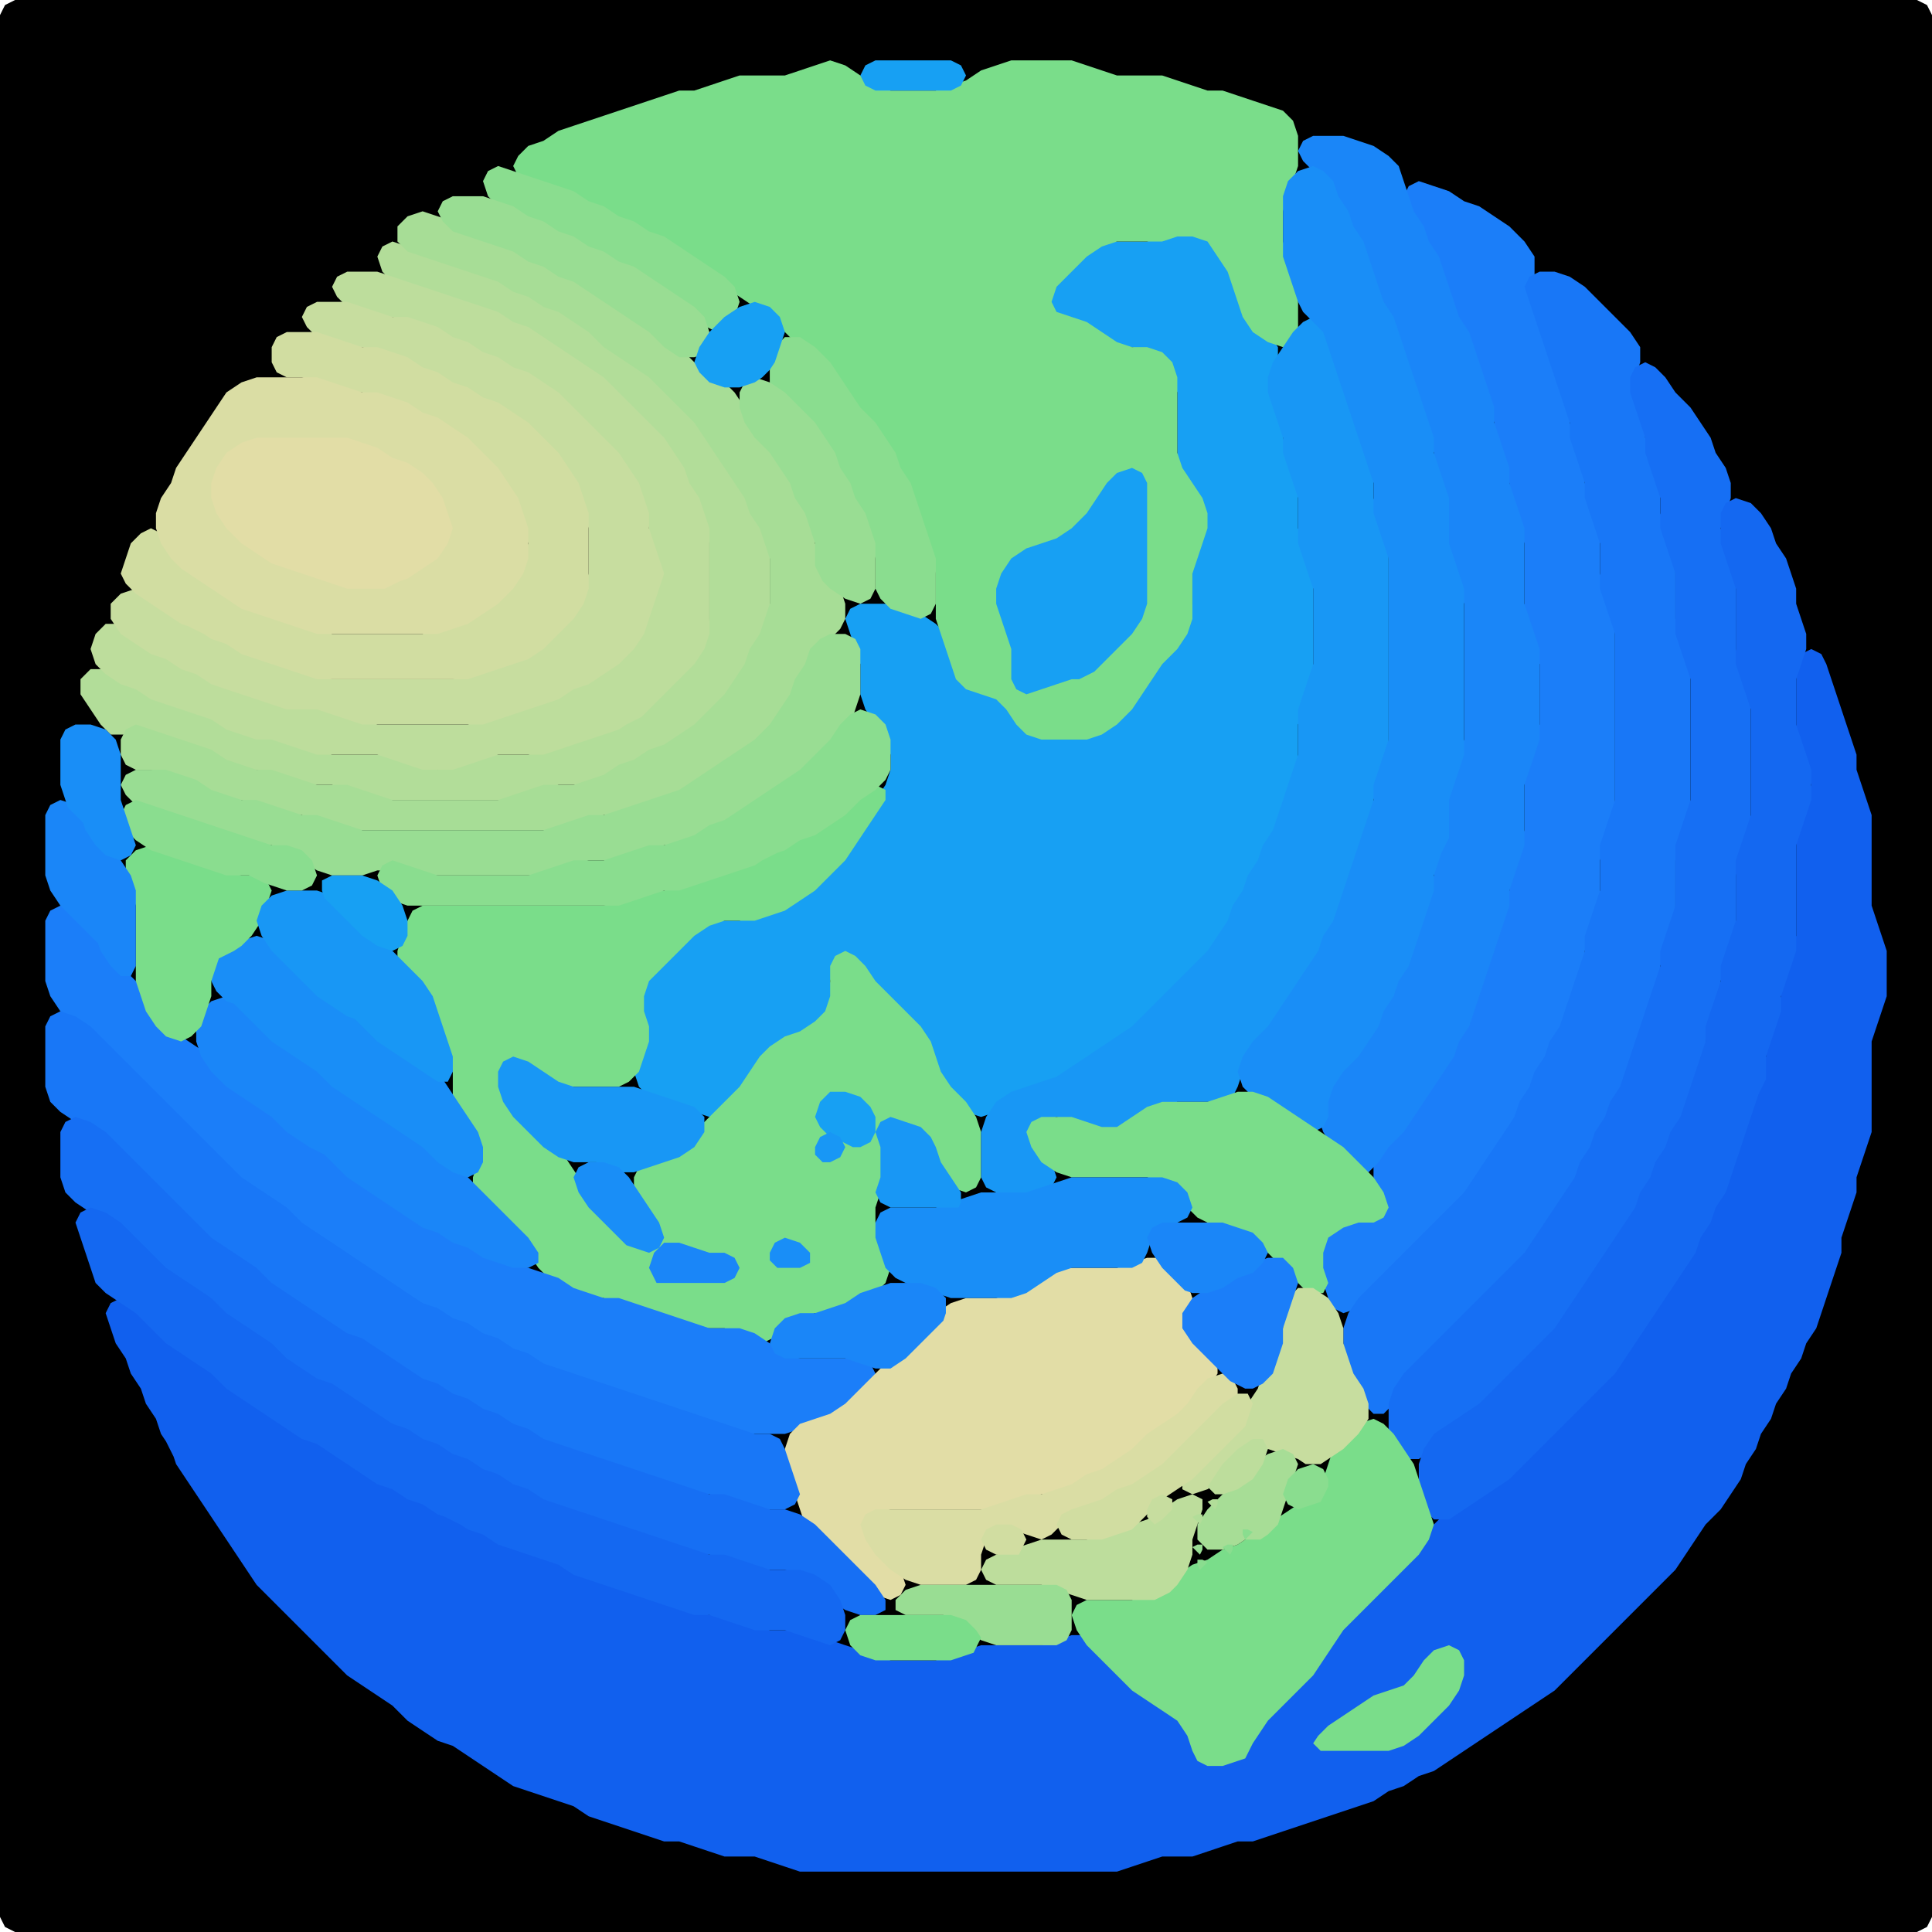 <?xml version="1.0" encoding="UTF-8" standalone="no"?>
<!DOCTYPE svg PUBLIC "-//W3C//DTD SVG 1.1//EN"
"http://www.w3.org/Graphics/SVG/1.1/DTD/svg11.dtd">
<svg width="128" height="128" xmlns="http://www.w3.org/2000/svg" version="1.1">
<path d="M 5.5 128.0 L 6.0 128.0 L 7.0 128.0 L 8.0 128.0 L 9.0 128.0 L 10.0 128.0 L 11.0 128.0 L 12.0 128.0 L 13.0 128.0 L 14.0 128.0 L 15.0 128.0 L 16.0 128.0 L 17.0 128.0 L 18.0 128.0 L 19.0 128.0 L 20.0 128.0 L 21.0 128.0 L 22.0 128.0 L 23.0 128.0 L 24.0 128.0 L 25.0 128.0 L 26.0 128.0 L 27.0 128.0 L 28.0 128.0 L 29.0 128.0 L 30.0 128.0 L 31.0 128.0 L 32.0 128.0 L 33.0 128.0 L 34.0 128.0 L 35.0 128.0 L 36.0 128.0 L 37.0 128.0 L 38.0 128.0 L 39.0 128.0 L 40.0 128.0 L 41.0 128.0 L 42.0 128.0 L 43.0 128.0 L 44.0 128.0 L 45.0 128.0 L 46.0 128.0 L 47.0 128.0 L 48.0 128.0 L 49.0 128.0 L 50.0 128.0 L 51.0 128.0 L 52.0 128.0 L 53.0 128.0 L 54.0 128.0 L 55.0 128.0 L 56.0 128.0 L 57.0 128.0 L 58.0 128.0 L 59.0 128.0 L 60.0 128.0 L 61.0 128.0 L 62.0 128.0 L 63.0 128.0 L 64.0 128.0 L 65.0 128.0 L 66.0 128.0 L 67.0 128.0 L 68.0 128.0 L 69.0 128.0 L 70.0 128.0 L 71.0 128.0 L 72.0 128.0 L 73.0 128.0 L 74.0 128.0 L 75.0 128.0 L 76.0 128.0 L 77.0 128.0 L 78.0 128.0 L 79.0 128.0 L 80.0 128.0 L 81.0 128.0 L 82.0 128.0 L 83.0 128.0 L 84.0 128.0 L 85.0 128.0 L 86.0 128.0 L 87.0 128.0 L 88.0 128.0 L 89.0 128.0 L 90.0 128.0 L 91.0 128.0 L 92.0 128.0 L 93.0 128.0 L 94.0 128.0 L 95.0 128.0 L 96.0 128.0 L 97.0 128.0 L 98.0 128.0 L 99.0 128.0 L 100.0 128.0 L 101.0 128.0 L 102.0 128.0 L 103.0 128.0 L 104.0 128.0 L 105.0 128.0 L 106.0 128.0 L 107.0 128.0 L 108.0 128.0 L 109.0 128.0 L 110.0 128.0 L 111.0 128.0 L 112.0 128.0 L 113.0 128.0 L 114.0 128.0 L 115.0 128.0 L 116.0 128.0 L 117.0 128.0 L 118.0 128.0 L 119.0 128.0 L 120.0 128.0 L 121.0 128.0 L 122.0 128.0 L 123.0 128.0 L 124.0 128.0 L 125.0 128.0 L 126.0 128.0 L 127.0 128.0 L 127.667 127.667 L 128.0 127.0 L 128.0 126.0 L 128.0 125.0 L 128.0 124.0 L 128.0 123.0 L 128.0 122.0 L 128.0 121.0 L 128.0 120.0 L 128.0 119.0 L 128.0 118.0 L 128.0 117.0 L 128.0 116.0 L 128.0 115.0 L 128.0 114.0 L 128.0 113.0 L 128.0 112.0 L 128.0 111.0 L 128.0 110.0 L 128.0 109.0 L 128.0 108.0 L 128.0 107.0 L 128.0 106.0 L 128.0 105.0 L 128.0 104.0 L 128.0 103.0 L 128.0 102.0 L 128.0 101.0 L 128.0 100.0 L 128.0 99.0 L 128.0 98.0 L 128.0 97.0 L 128.0 96.0 L 128.0 95.0 L 128.0 94.0 L 128.0 93.0 L 128.0 92.0 L 128.0 91.0 L 128.0 90.0 L 128.0 89.0 L 128.0 88.0 L 128.0 87.0 L 128.0 86.0 L 128.0 85.0 L 128.0 84.0 L 128.0 83.0 L 128.0 82.0 L 128.0 81.0 L 128.0 80.0 L 128.0 79.0 L 128.0 78.0 L 128.0 77.0 L 128.0 76.0 L 128.0 75.0 L 128.0 74.0 L 128.0 73.0 L 128.0 72.0 L 128.0 71.0 L 128.0 70.0 L 128.0 69.0 L 128.0 68.0 L 128.0 67.0 L 128.0 66.0 L 128.0 65.0 L 128.0 64.0 L 128.0 63.0 L 128.0 62.0 L 128.0 61.0 L 128.0 60.0 L 128.0 59.0 L 128.0 58.0 L 128.0 57.0 L 128.0 56.0 L 128.0 55.0 L 128.0 54.0 L 128.0 53.0 L 128.0 52.0 L 128.0 51.0 L 128.0 50.0 L 128.0 49.0 L 128.0 48.0 L 128.0 47.0 L 128.0 46.0 L 128.0 45.0 L 128.0 44.0 L 128.0 43.0 L 128.0 42.0 L 128.0 41.0 L 128.0 40.0 L 128.0 39.0 L 128.0 38.0 L 128.0 37.0 L 128.0 36.0 L 128.0 35.0 L 128.0 34.0 L 128.0 33.0 L 128.0 32.0 L 128.0 31.0 L 128.0 30.0 L 128.0 29.0 L 128.0 28.0 L 128.0 27.0 L 128.0 26.0 L 128.0 25.0 L 128.0 24.0 L 128.0 23.0 L 128.0 22.0 L 128.0 21.0 L 128.0 20.0 L 128.0 19.0 L 128.0 18.0 L 128.0 17.0 L 128.0 16.0 L 128.0 15.0 L 128.0 14.0 L 128.0 13.0 L 128.0 12.0 L 128.0 11.0 L 128.0 10.0 L 128.0 9.0 L 128.0 8.0 L 128.0 7.0 L 128.0 6.0 L 128.0 5.0 L 128.0 4.0 L 128.0 3.0 L 128.0 2.0 L 128.0 1.0 L 127.667 0.333 L 127.0 0.0 L 126.0 0.0 L 125.0 0.0 L 124.0 0.0 L 123.0 0.0 L 122.0 0.0 L 121.0 0.0 L 120.0 0.0 L 119.0 0.0 L 118.0 0.0 L 117.0 0.0 L 116.0 0.0 L 115.0 0.0 L 114.0 0.0 L 113.0 0.0 L 112.0 0.0 L 111.0 0.0 L 110.0 0.0 L 109.0 0.0 L 108.0 0.0 L 107.0 0.0 L 106.0 0.0 L 105.0 0.0 L 104.0 0.0 L 103.0 0.0 L 102.0 0.0 L 101.0 0.0 L 100.0 0.0 L 99.0 0.0 L 98.0 0.0 L 97.0 0.0 L 96.0 0.0 L 95.0 0.0 L 94.0 0.0 L 93.0 0.0 L 92.0 0.0 L 91.0 0.0 L 90.0 0.0 L 89.0 0.0 L 88.0 0.0 L 87.0 0.0 L 86.0 0.0 L 85.0 0.0 L 84.0 0.0 L 83.0 0.0 L 82.0 0.0 L 81.0 0.0 L 80.0 0.0 L 79.0 0.0 L 78.0 0.0 L 77.0 0.0 L 76.0 0.0 L 75.0 0.0 L 74.0 0.0 L 73.0 0.0 L 72.0 0.0 L 71.0 0.0 L 70.0 0.0 L 69.0 0.0 L 68.0 0.0 L 67.0 0.0 L 66.0 0.0 L 65.0 0.0 L 64.0 0.0 L 63.0 0.0 L 62.0 0.0 L 61.0 0.0 L 60.0 0.0 L 59.0 0.0 L 58.0 0.0 L 57.0 0.0 L 56.0 0.0 L 55.0 0.0 L 54.0 0.0 L 53.0 0.0 L 52.0 0.0 L 51.0 0.0 L 50.0 0.0 L 49.0 0.0 L 48.0 0.0 L 47.0 0.0 L 46.0 0.0 L 45.0 0.0 L 44.0 0.0 L 43.0 0.0 L 42.0 0.0 L 41.0 0.0 L 40.0 0.0 L 39.0 0.0 L 38.0 0.0 L 37.0 0.0 L 36.0 0.0 L 35.0 0.0 L 34.0 0.0 L 33.0 0.0 L 32.0 0.0 L 31.0 0.0 L 30.0 0.0 L 29.0 0.0 L 28.0 0.0 L 27.0 0.0 L 26.0 0.0 L 25.0 0.0 L 24.0 0.0 L 23.0 0.0 L 22.0 0.0 L 21.0 0.0 L 20.0 0.0 L 19.0 0.0 L 18.0 0.0 L 17.0 0.0 L 16.0 0.0 L 15.0 0.0 L 14.0 0.0 L 13.0 0.0 L 12.0 0.0 L 11.0 0.0 L 10.0 0.0 L 9.0 0.0 L 8.0 0.0 L 7.0 0.0 L 6.0 0.0 L 5.0 0.0 L 4.0 0.0 L 3.0 0.0 L 2.0 0.0 L 1.0 0.0 L 0.333 0.333 L 0.0 1.0 L 0.0 2.0 L 0.0 3.0 L 0.0 4.0 L 0.0 5.0 L 0.0 6.0 L 0.0 7.0 L 0.0 8.0 L 0.0 9.0 L 0.0 10.0 L 0.0 11.0 L 0.0 12.0 L 0.0 13.0 L 0.0 14.0 L 0.0 15.0 L 0.0 16.0 L 0.0 17.0 L 0.0 18.0 L 0.0 19.0 L 0.0 20.0 L 0.0 21.0 L 0.0 22.0 L 0.0 23.0 L 0.0 24.0 L 0.0 25.0 L 0.0 26.0 L 0.0 27.0 L 0.0 28.0 L 0.0 29.0 L 0.0 30.0 L 0.0 31.0 L 0.0 32.0 L 0.0 33.0 L 0.0 34.0 L 0.0 35.0 L 0.0 36.0 L 0.0 37.0 L 0.0 38.0 L 0.0 39.0 L 0.0 40.0 L 0.0 41.0 L 0.0 42.0 L 0.0 43.0 L 0.0 44.0 L 0.0 45.0 L 0.0 46.0 L 0.0 47.0 L 0.0 48.0 L 0.0 49.0 L 0.0 50.0 L 0.0 51.0 L 0.0 52.0 L 0.0 53.0 L 0.0 54.0 L 0.0 55.0 L 0.0 56.0 L 0.0 57.0 L 0.0 58.0 L 0.0 59.0 L 0.0 60.0 L 0.0 61.0 L 0.0 62.0 L 0.0 63.0 L 0.0 64.0 L 0.0 65.0 L 0.0 66.0 L 0.0 67.0 L 0.0 68.0 L 0.0 69.0 L 0.0 70.0 L 0.0 71.0 L 0.0 72.0 L 0.0 73.0 L 0.0 74.0 L 0.0 75.0 L 0.0 76.0 L 0.0 77.0 L 0.0 78.0 L 0.0 79.0 L 0.0 80.0 L 0.0 81.0 L 0.0 82.0 L 0.0 83.0 L 0.0 84.0 L 0.0 85.0 L 0.0 86.0 L 0.0 87.0 L 0.0 88.0 L 0.0 89.0 L 0.0 90.0 L 0.0 91.0 L 0.0 92.0 L 0.0 93.0 L 0.0 94.0 L 0.0 95.0 L 0.0 96.0 L 0.0 97.0 L 0.0 98.0 L 0.0 99.0 L 0.0 100.0 L 0.0 101.0 L 0.0 102.0 L 0.0 103.0 L 0.0 104.0 L 0.0 105.0 L 0.0 106.0 L 0.0 107.0 L 0.0 108.0 L 0.0 109.0 L 0.0 110.0 L 0.0 111.0 L 0.0 112.0 L 0.0 113.0 L 0.0 114.0 L 0.0 115.0 L 0.0 116.0 L 0.0 117.0 L 0.0 118.0 L 0.0 119.0 L 0.0 120.0 L 0.0 121.0 L 0.0 122.0 L 0.0 123.0 L 0.0 124.0 L 0.0 125.0 L 0.0 126.0 L 0.0 127.0 L 0.333 127.667 L 1.0 128.0 L 2.0 128.0 L 3.0 128.0 L 4.0 128.0 L 4.5 128.0 Z" stroke="none" fill="rgb(0,0,0)" />
<path d="M 11.5 96.5 L 11.667 97.0 L 12.333 98.0 L 13.0 99.0 L 13.667 100.0 L 14.333 101.0 L 15.0 102.0 L 15.667 103.0 L 16.333 104.0 L 17.0 105.0 L 18.0 106.0 L 19.0 107.0 L 20.0 108.0 L 21.0 109.0 L 22.0 110.0 L 23.0 111.0 L 24.0 111.667 L 25.0 112.333 L 26.0 113.0 L 27.0 114.0 L 28.0 114.667 L 29.0 115.333 L 30.0 115.667 L 31.0 116.333 L 32.0 117.0 L 33.0 117.667 L 34.0 118.333 L 35.0 118.667 L 36.0 119.0 L 37.0 119.333 L 38.0 119.667 L 39.0 120.333 L 40.0 120.667 L 41.0 121.0 L 42.0 121.333 L 43.0 121.667 L 44.0 122.0 L 45.0 122.0 L 46.0 122.333 L 47.0 122.667 L 48.0 123.0 L 49.0 123.0 L 50.0 123.0 L 51.0 123.333 L 52.0 123.667 L 53.0 124.0 L 54.0 124.0 L 55.0 124.0 L 56.0 124.0 L 57.0 124.0 L 58.0 124.0 L 59.0 124.0 L 60.0 124.0 L 61.0 124.0 L 62.0 124.0 L 63.0 124.0 L 64.0 124.0 L 65.0 124.0 L 66.0 124.0 L 67.0 124.0 L 68.0 124.0 L 69.0 124.0 L 70.0 124.0 L 71.0 124.0 L 72.0 124.0 L 73.0 124.0 L 74.0 124.0 L 75.0 123.667 L 76.0 123.333 L 77.0 123.0 L 78.0 123.0 L 79.0 123.0 L 80.0 122.667 L 81.0 122.333 L 82.0 122.0 L 83.0 122.0 L 84.0 121.667 L 85.0 121.333 L 86.0 121.0 L 87.0 120.667 L 88.0 120.333 L 89.0 120.0 L 90.0 119.667 L 91.0 119.333 L 92.0 118.667 L 93.0 118.333 L 94.0 117.667 L 95.0 117.333 L 96.0 116.667 L 97.0 116.0 L 98.0 115.333 L 99.0 114.667 L 100.0 114.0 L 101.0 113.333 L 102.0 112.667 L 103.0 112.0 L 104.0 111.0 L 105.0 110.0 L 106.0 109.0 L 107.0 108.0 L 108.0 107.0 L 109.0 106.0 L 110.0 105.0 L 111.0 104.0 L 111.667 103.0 L 112.333 102.0 L 113.0 101.0 L 114.0 100.0 L 114.667 99.0 L 115.333 98.0 L 115.667 97.0 L 116.333 96.0 L 116.667 95.0 L 117.333 94.0 L 117.667 93.0 L 118.333 92.0 L 118.667 91.0 L 119.333 90.0 L 119.667 89.0 L 120.333 88.0 L 120.667 87.0 L 121.0 86.0 L 121.333 85.0 L 121.667 84.0 L 122.0 83.0 L 122.0 82.0 L 122.333 81.0 L 122.667 80.0 L 123.0 79.0 L 123.0 78.0 L 123.333 77.0 L 123.667 76.0 L 124.0 75.0 L 124.0 74.0 L 124.0 73.0 L 124.0 72.0 L 124.0 71.0 L 124.0 70.0 L 124.0 69.0 L 124.333 68.0 L 124.667 67.0 L 125.0 66.0 L 125.0 65.0 L 125.0 64.0 L 125.0 63.0 L 124.667 62.0 L 124.333 61.0 L 124.0 60.0 L 124.0 59.0 L 124.0 58.0 L 124.0 57.0 L 124.0 56.0 L 124.0 55.0 L 124.0 54.0 L 123.667 53.0 L 123.333 52.0 L 123.0 51.0 L 123.0 50.0 L 122.667 49.0 L 122.333 48.0 L 122.0 47.0 L 121.667 46.0 L 121.333 45.0 L 121.0 44.0 L 120.667 43.333 L 120.0 43.0 L 119.333 43.333 L 119.0 44.0 L 119.0 45.0 L 119.0 46.0 L 119.0 47.0 L 119.0 48.0 L 119.0 49.0 L 119.333 50.0 L 119.667 51.0 L 120.0 52.0 L 119.667 53.0 L 119.333 54.0 L 119.0 55.0 L 119.0 56.0 L 119.0 57.0 L 119.0 58.0 L 119.0 59.0 L 119.0 60.0 L 119.0 61.0 L 119.0 62.0 L 118.667 63.0 L 118.333 64.0 L 118.0 65.0 L 118.0 66.0 L 117.667 67.0 L 117.333 68.0 L 117.0 69.0 L 117.0 70.0 L 116.667 71.0 L 116.333 72.0 L 116.0 73.0 L 115.667 74.0 L 115.333 75.0 L 115.0 76.0 L 114.667 77.0 L 114.333 78.0 L 113.667 79.0 L 113.333 80.0 L 112.667 81.0 L 112.333 82.0 L 111.667 83.0 L 111.0 84.0 L 110.333 85.0 L 109.667 86.0 L 109.0 87.0 L 108.333 88.0 L 107.667 89.0 L 107.0 90.0 L 106.0 91.0 L 105.0 92.0 L 104.0 93.0 L 103.0 94.0 L 102.0 95.0 L 101.0 96.0 L 100.0 97.0 L 99.0 98.0 L 98.0 98.667 L 97.0 99.333 L 96.0 100.0 L 95.0 101.0 L 94.0 102.0 L 93.0 103.0 L 92.0 104.0 L 91.0 105.0 L 90.0 106.0 L 89.0 107.0 L 88.333 108.0 L 87.667 109.0 L 87.0 110.0 L 86.0 111.0 L 85.0 112.0 L 84.0 113.0 L 83.333 114.0 L 82.667 115.0 L 82.0 116.0 L 81.0 116.667 L 80.0 116.667 L 79.333 116.0 L 79.0 115.0 L 78.667 114.0 L 78.0 113.333 L 77.0 112.667 L 76.0 112.0 L 75.0 111.0 L 74.0 110.0 L 73.0 109.0 L 72.0 108.333 L 71.0 108.333 L 70.0 108.667 L 69.0 109.0 L 68.0 109.0 L 67.0 109.0 L 66.0 109.0 L 65.0 109.0 L 64.0 109.333 L 63.0 109.667 L 62.0 110.0 L 61.0 110.0 L 60.0 110.0 L 59.0 110.0 L 58.0 109.667 L 57.0 109.333 L 56.0 109.0 L 55.0 108.667 L 54.0 108.333 L 53.0 108.0 L 52.0 108.0 L 51.0 108.0 L 50.0 107.667 L 49.0 107.333 L 48.0 107.0 L 47.0 107.0 L 46.0 106.667 L 45.0 106.333 L 44.0 106.0 L 43.0 105.667 L 42.0 105.333 L 41.0 105.0 L 40.0 104.667 L 39.0 104.333 L 38.0 103.667 L 37.0 103.333 L 36.0 103.0 L 35.0 102.667 L 34.0 102.333 L 33.0 101.667 L 32.0 101.333 L 31.0 100.667 L 30.0 100.333 L 29.0 99.667 L 28.0 99.333 L 27.0 98.667 L 26.0 98.333 L 25.0 97.667 L 24.0 97.0 L 23.0 96.333 L 22.0 95.667 L 21.0 95.333 L 20.0 94.667 L 19.0 94.0 L 18.0 93.333 L 17.0 92.667 L 16.0 92.0 L 15.0 91.0 L 14.0 90.333 L 13.0 89.667 L 12.0 89.0 L 11.0 88.0 L 10.0 87.0 L 9.0 86.333 L 8.0 86.0 L 7.333 86.333 L 7.0 87.0 L 7.333 88.0 L 7.667 89.0 L 8.333 90.0 L 8.667 91.0 L 9.333 92.0 L 9.667 93.0 L 10.333 94.0 L 10.667 95.0 L 11.0 95.5 Z" stroke="none" fill="rgb(17,96,238)" />
<path d="M 82.0 60.5 L 82.333 60.0 L 82.667 59.0 L 83.333 58.0 L 83.667 57.0 L 84.333 56.0 L 84.667 55.0 L 85.0 54.0 L 85.333 53.0 L 85.667 52.0 L 86.0 51.0 L 86.0 50.0 L 86.0 49.0 L 86.0 48.0 L 86.333 47.0 L 86.667 46.0 L 87.0 45.0 L 87.0 44.0 L 87.0 43.0 L 87.0 42.0 L 87.0 41.0 L 87.0 40.0 L 87.0 39.0 L 87.0 38.0 L 86.667 37.0 L 86.333 36.0 L 86.0 35.0 L 86.0 34.0 L 86.0 33.0 L 86.0 32.0 L 85.667 31.0 L 85.333 30.0 L 85.0 29.0 L 85.0 28.0 L 84.667 27.0 L 84.333 26.0 L 84.333 25.0 L 84.667 24.0 L 84.667 23.0 L 84.0 22.0 L 83.0 21.0 L 82.333 20.0 L 82.0 19.0 L 81.667 18.0 L 81.333 17.0 L 80.667 16.0 L 80.0 15.333 L 79.0 15.0 L 78.0 15.333 L 77.0 15.667 L 76.0 16.0 L 75.0 16.0 L 74.0 16.0 L 73.0 16.0 L 72.0 16.333 L 71.0 17.0 L 70.0 18.0 L 69.333 19.0 L 69.0 20.0 L 69.333 20.667 L 70.0 21.0 L 71.0 21.333 L 72.0 22.0 L 73.0 22.667 L 74.0 23.0 L 75.0 23.0 L 76.0 23.333 L 77.0 24.0 L 77.667 25.0 L 78.0 26.0 L 78.0 27.0 L 78.0 28.0 L 78.0 29.0 L 78.0 30.0 L 78.0 31.0 L 78.333 32.0 L 79.0 33.0 L 79.667 34.0 L 79.667 35.0 L 79.333 36.0 L 79.0 37.0 L 79.0 38.0 L 79.0 39.0 L 79.0 40.0 L 78.667 41.0 L 78.0 42.0 L 77.0 43.0 L 76.333 44.0 L 75.667 45.0 L 75.0 46.0 L 74.0 47.0 L 73.0 48.0 L 72.0 48.667 L 71.0 49.0 L 70.0 49.0 L 69.0 48.667 L 68.0 48.0 L 67.333 47.0 L 66.667 46.333 L 66.0 46.0 L 65.0 45.667 L 64.0 45.0 L 63.333 44.0 L 63.0 43.0 L 62.667 42.0 L 62.0 41.333 L 61.0 40.667 L 60.0 40.333 L 59.0 40.0 L 58.0 40.0 L 57.0 40.0 L 56.333 40.333 L 56.0 41.0 L 56.333 42.0 L 56.667 43.0 L 57.0 44.0 L 57.0 45.0 L 57.0 46.0 L 57.333 47.0 L 58.0 48.0 L 58.667 49.0 L 59.0 50.0 L 59.0 51.0 L 58.667 52.0 L 58.0 53.0 L 57.333 54.0 L 56.667 55.0 L 56.0 56.0 L 55.0 57.0 L 54.0 58.0 L 53.0 59.0 L 52.0 59.667 L 51.0 60.333 L 50.0 60.667 L 49.0 61.0 L 48.0 61.0 L 47.0 61.0 L 46.0 61.333 L 45.0 62.0 L 44.0 63.0 L 43.0 64.0 L 42.333 65.0 L 42.0 66.0 L 42.333 67.0 L 42.667 68.0 L 42.667 69.0 L 42.333 70.0 L 42.0 71.0 L 42.333 72.0 L 43.0 72.667 L 44.0 73.0 L 45.0 73.333 L 46.0 73.667 L 47.0 74.0 L 48.0 73.667 L 49.0 73.0 L 49.667 72.0 L 50.333 71.0 L 51.0 70.0 L 52.0 69.333 L 53.0 69.0 L 54.0 69.333 L 55.0 69.667 L 55.667 69.667 L 56.0 69.0 L 56.0 68.0 L 55.667 67.0 L 55.333 66.0 L 55.0 65.0 L 55.333 64.0 L 56.0 63.667 L 56.667 64.0 L 57.333 65.0 L 58.0 66.0 L 59.0 67.0 L 60.0 68.0 L 61.0 69.0 L 61.667 70.0 L 62.0 71.0 L 62.333 72.0 L 63.0 73.0 L 64.0 73.667 L 65.0 74.0 L 66.0 73.667 L 67.0 73.0 L 68.0 72.333 L 69.0 72.0 L 70.0 71.667 L 71.0 71.333 L 72.0 70.667 L 73.0 70.0 L 74.0 69.333 L 75.0 68.667 L 76.0 68.0 L 77.0 67.0 L 78.0 66.0 L 79.0 65.0 L 80.0 64.0 L 80.667 63.0 L 81.333 62.0 L 81.5 61.5 Z" stroke="none" fill="rgb(23,160,243)" />
<path d="M 57.5 28.5 L 58.0 29.0 L 58.667 30.0 L 59.333 31.0 L 59.667 32.0 L 60.333 33.0 L 60.667 34.0 L 61.0 35.0 L 61.333 36.0 L 61.667 37.0 L 62.0 38.0 L 62.0 39.0 L 62.0 40.0 L 62.0 41.0 L 62.333 42.0 L 62.667 43.0 L 63.0 44.0 L 63.333 45.0 L 64.0 45.667 L 65.0 46.0 L 66.0 46.333 L 66.667 47.0 L 67.333 48.0 L 68.0 48.667 L 69.0 49.0 L 70.0 49.0 L 71.0 49.0 L 72.0 49.0 L 73.0 48.667 L 74.0 48.0 L 75.0 47.0 L 75.667 46.0 L 76.333 45.0 L 77.0 44.0 L 78.0 43.0 L 78.667 42.0 L 79.0 41.0 L 79.0 40.0 L 79.0 39.0 L 79.0 38.0 L 79.333 37.0 L 79.667 36.0 L 80.0 35.0 L 80.0 34.0 L 79.667 33.0 L 79.0 32.0 L 78.333 31.0 L 78.0 30.0 L 78.0 29.0 L 78.0 28.0 L 78.0 27.0 L 78.0 26.0 L 78.0 25.0 L 77.667 24.0 L 77.0 23.333 L 76.0 23.0 L 75.0 23.0 L 74.0 22.667 L 73.0 22.0 L 72.0 21.333 L 71.0 21.0 L 70.0 20.667 L 69.667 20.0 L 70.0 19.0 L 71.0 18.0 L 72.0 17.0 L 73.0 16.333 L 74.0 16.0 L 75.0 16.0 L 76.0 16.0 L 77.0 16.0 L 78.0 15.667 L 79.0 15.667 L 80.0 16.0 L 80.667 17.0 L 81.333 18.0 L 81.667 19.0 L 82.0 20.0 L 82.333 21.0 L 83.0 22.0 L 84.0 22.667 L 85.0 23.0 L 85.667 22.667 L 86.0 22.0 L 86.0 21.0 L 86.0 20.0 L 86.0 19.0 L 85.667 18.0 L 85.333 17.0 L 85.0 16.0 L 85.0 15.0 L 85.0 14.0 L 85.333 13.0 L 85.667 12.0 L 86.0 11.0 L 86.0 10.0 L 86.0 9.0 L 85.667 8.0 L 85.0 7.333 L 84.0 7.0 L 83.0 6.667 L 82.0 6.333 L 81.0 6.0 L 80.0 6.0 L 79.0 5.667 L 78.0 5.333 L 77.0 5.0 L 76.0 5.0 L 75.0 5.0 L 74.0 5.0 L 73.0 4.667 L 72.0 4.333 L 71.0 4.0 L 70.0 4.0 L 69.0 4.0 L 68.0 4.0 L 67.0 4.0 L 66.0 4.333 L 65.0 4.667 L 64.0 5.333 L 63.0 5.667 L 62.0 6.0 L 61.0 6.0 L 60.0 6.0 L 59.0 6.0 L 58.0 5.667 L 57.0 5.0 L 56.0 4.333 L 55.0 4.0 L 54.0 4.333 L 53.0 4.667 L 52.0 5.0 L 51.0 5.0 L 50.0 5.0 L 49.0 5.0 L 48.0 5.333 L 47.0 5.667 L 46.0 6.0 L 45.0 6.0 L 44.0 6.333 L 43.0 6.667 L 42.0 7.0 L 41.0 7.333 L 40.0 7.667 L 39.0 8.0 L 38.0 8.333 L 37.0 8.667 L 36.0 9.333 L 35.0 9.667 L 34.333 10.333 L 34.0 11.0 L 34.333 11.667 L 35.0 12.0 L 36.0 12.333 L 37.0 12.667 L 38.0 13.333 L 39.0 13.667 L 40.0 14.333 L 41.0 14.667 L 42.0 15.333 L 43.0 15.667 L 44.0 16.333 L 45.0 17.0 L 46.0 17.667 L 47.0 18.333 L 48.0 19.0 L 49.0 19.667 L 50.0 20.333 L 51.0 21.0 L 52.0 22.0 L 53.0 23.0 L 54.0 24.0 L 55.0 25.0 L 55.667 26.0 L 56.333 27.0 L 56.5 27.5 Z" stroke="none" fill="rgb(122,221,138)" />
<path d="M 51.5 88.5 L 52.0 88.0 L 53.0 87.333 L 54.0 87.0 L 55.0 87.0 L 56.0 86.667 L 57.0 86.333 L 58.0 85.667 L 58.667 85.0 L 59.0 84.0 L 58.667 83.0 L 58.333 82.0 L 58.0 81.0 L 58.0 80.0 L 58.333 79.0 L 58.667 78.0 L 59.0 77.0 L 59.333 76.0 L 60.0 75.333 L 61.0 75.333 L 61.667 76.0 L 62.0 77.0 L 62.333 78.0 L 63.0 78.667 L 64.0 79.0 L 64.667 78.667 L 65.0 78.0 L 65.0 77.0 L 65.0 76.0 L 65.0 75.0 L 64.667 74.0 L 64.0 73.0 L 63.0 72.0 L 62.333 71.0 L 62.0 70.0 L 61.667 69.0 L 61.0 68.0 L 60.0 67.0 L 59.0 66.0 L 58.0 65.0 L 57.333 64.0 L 56.667 63.333 L 56.0 63.0 L 55.333 63.333 L 55.0 64.0 L 55.0 65.0 L 55.0 66.0 L 54.667 67.0 L 54.0 67.667 L 53.0 68.333 L 52.0 68.667 L 51.0 69.333 L 50.333 70.0 L 49.667 71.0 L 49.0 72.0 L 48.0 73.0 L 47.0 74.0 L 46.0 75.0 L 45.0 76.0 L 44.0 76.667 L 43.0 77.0 L 42.333 77.333 L 42.0 78.0 L 42.0 79.0 L 41.667 80.0 L 41.0 80.333 L 40.0 80.0 L 39.0 79.0 L 38.333 78.0 L 37.667 77.0 L 37.0 76.0 L 36.0 75.0 L 35.0 74.0 L 34.0 73.0 L 33.333 72.0 L 33.333 71.0 L 34.0 70.667 L 35.0 71.0 L 36.0 71.667 L 37.0 72.0 L 38.0 72.0 L 39.0 72.0 L 40.0 72.0 L 41.0 72.0 L 41.667 71.667 L 42.333 71.0 L 42.667 70.0 L 43.0 69.0 L 43.0 68.0 L 42.667 67.0 L 42.667 66.0 L 43.0 65.0 L 44.0 64.0 L 45.0 63.0 L 46.0 62.0 L 47.0 61.333 L 48.0 61.0 L 49.0 61.0 L 50.0 61.0 L 51.0 60.667 L 52.0 60.333 L 53.0 59.667 L 54.0 59.0 L 55.0 58.0 L 56.0 57.0 L 56.667 56.0 L 57.333 55.0 L 58.0 54.0 L 58.667 53.0 L 58.667 52.333 L 58.0 52.0 L 57.0 52.333 L 56.0 53.0 L 55.0 54.0 L 54.0 54.667 L 53.0 55.333 L 52.0 55.667 L 51.0 56.333 L 50.0 56.667 L 49.0 57.333 L 48.0 57.667 L 47.0 58.0 L 46.0 58.333 L 45.0 58.667 L 44.0 59.0 L 43.0 59.0 L 42.0 59.333 L 41.0 59.667 L 40.0 60.0 L 39.0 60.0 L 38.0 60.0 L 37.0 60.0 L 36.0 60.0 L 35.0 60.0 L 34.0 60.0 L 33.0 60.0 L 32.0 60.0 L 31.0 60.0 L 30.0 60.0 L 29.0 60.0 L 28.0 60.0 L 27.333 60.333 L 27.0 61.0 L 26.667 62.0 L 26.333 63.0 L 26.333 64.0 L 27.0 65.0 L 28.0 66.0 L 28.667 67.0 L 29.0 68.0 L 29.333 69.0 L 29.667 70.0 L 30.0 71.0 L 30.0 72.0 L 30.0 73.0 L 30.333 74.0 L 31.0 75.0 L 31.667 76.0 L 31.667 77.0 L 31.333 78.0 L 31.333 79.0 L 32.0 80.0 L 33.0 81.0 L 34.0 82.0 L 35.0 83.0 L 35.667 84.0 L 36.333 84.667 L 37.0 85.333 L 38.0 85.667 L 39.0 86.0 L 40.0 86.0 L 41.0 86.333 L 42.0 86.667 L 43.0 87.0 L 44.0 87.333 L 45.0 87.667 L 46.0 88.0 L 47.0 88.0 L 48.0 88.0 L 49.0 88.333 L 50.0 88.667 L 50.5 89.0 Z" stroke="none" fill="rgb(122,221,138)" />
<path d="M 102.0 71.5 L 102.333 71.0 L 102.667 70.0 L 103.333 69.0 L 103.667 68.0 L 104.0 67.0 L 104.333 66.0 L 104.667 65.0 L 105.0 64.0 L 105.0 63.0 L 105.333 62.0 L 105.667 61.0 L 106.0 60.0 L 106.0 59.0 L 106.0 58.0 L 106.0 57.0 L 106.333 56.0 L 106.667 55.0 L 107.0 54.0 L 107.0 53.0 L 107.0 52.0 L 107.0 51.0 L 107.0 50.0 L 107.0 49.0 L 107.0 48.0 L 107.0 47.0 L 107.0 46.0 L 107.0 45.0 L 107.0 44.0 L 107.0 43.0 L 107.0 42.0 L 107.0 41.0 L 106.667 40.0 L 106.333 39.0 L 106.0 38.0 L 106.0 37.0 L 106.0 36.0 L 106.0 35.0 L 105.667 34.0 L 105.333 33.0 L 105.0 32.0 L 105.0 31.0 L 104.667 30.0 L 104.333 29.0 L 104.0 28.0 L 104.0 27.0 L 103.667 26.0 L 103.333 25.0 L 103.0 24.0 L 102.667 23.0 L 102.333 22.0 L 102.0 21.0 L 101.667 20.0 L 101.667 19.0 L 101.667 18.0 L 101.667 17.0 L 101.0 16.0 L 100.0 15.0 L 99.0 14.333 L 98.0 13.667 L 97.0 13.333 L 96.0 12.667 L 95.0 12.333 L 94.0 12.0 L 93.333 12.333 L 93.0 13.0 L 93.333 14.0 L 93.667 15.0 L 94.333 16.0 L 94.667 17.0 L 95.333 18.0 L 95.667 19.0 L 96.0 20.0 L 96.333 21.0 L 96.667 22.0 L 97.333 23.0 L 97.667 24.0 L 98.0 25.0 L 98.333 26.0 L 98.667 27.0 L 99.0 28.0 L 99.0 29.0 L 99.333 30.0 L 99.667 31.0 L 100.0 32.0 L 100.0 33.0 L 100.333 34.0 L 100.667 35.0 L 101.0 36.0 L 101.0 37.0 L 101.0 38.0 L 101.0 39.0 L 101.0 40.0 L 101.0 41.0 L 101.333 42.0 L 101.667 43.0 L 102.0 44.0 L 102.0 45.0 L 102.0 46.0 L 102.0 47.0 L 102.0 48.0 L 101.667 49.0 L 101.333 50.0 L 101.0 51.0 L 101.0 52.0 L 101.0 53.0 L 101.0 54.0 L 101.0 55.0 L 100.667 56.0 L 100.333 57.0 L 100.0 58.0 L 100.0 59.0 L 99.667 60.0 L 99.333 61.0 L 99.0 62.0 L 98.667 63.0 L 98.333 64.0 L 98.0 65.0 L 97.667 66.0 L 97.333 67.0 L 96.667 68.0 L 96.333 69.0 L 95.667 70.0 L 95.0 71.0 L 94.333 72.0 L 93.667 73.0 L 93.0 74.0 L 92.0 75.0 L 91.333 76.0 L 91.0 77.0 L 91.0 78.0 L 91.333 79.0 L 91.333 80.0 L 91.0 80.667 L 90.0 81.0 L 89.0 81.0 L 88.0 81.333 L 87.333 82.0 L 87.0 83.0 L 87.333 84.0 L 87.667 85.0 L 88.0 86.0 L 88.333 86.667 L 89.0 87.0 L 90.0 86.667 L 91.0 86.0 L 92.0 85.0 L 93.0 84.0 L 94.0 83.0 L 95.0 82.0 L 96.0 81.0 L 97.0 80.0 L 97.667 79.0 L 98.333 78.0 L 99.0 77.0 L 99.667 76.0 L 100.333 75.0 L 100.667 74.0 L 101.333 73.0 L 101.5 72.5 Z" stroke="none" fill="rgb(27,126,249)" />
<path d="M 46.5 48.5 L 47.0 48.0 L 48.0 47.0 L 48.667 46.0 L 49.333 45.0 L 49.667 44.0 L 50.333 43.0 L 50.667 42.0 L 51.0 41.0 L 51.0 40.0 L 51.0 39.0 L 51.0 38.0 L 51.0 37.0 L 51.0 36.0 L 50.667 35.0 L 50.333 34.0 L 49.667 33.0 L 49.333 32.0 L 48.667 31.0 L 48.0 30.0 L 47.333 29.0 L 46.667 28.0 L 46.0 27.0 L 45.0 26.0 L 44.0 25.0 L 43.0 24.333 L 42.0 23.667 L 41.0 23.0 L 40.0 22.0 L 39.0 21.333 L 38.0 20.667 L 37.0 20.333 L 36.0 19.667 L 35.0 19.333 L 34.0 18.667 L 33.0 18.333 L 32.0 18.0 L 31.0 17.667 L 30.0 17.333 L 29.0 17.0 L 28.0 16.667 L 27.0 16.333 L 26.0 16.0 L 25.333 16.333 L 25.0 17.0 L 25.333 18.0 L 26.0 18.667 L 27.0 19.0 L 28.0 19.333 L 29.0 19.667 L 30.0 20.0 L 31.0 20.333 L 32.0 20.667 L 33.0 21.333 L 34.0 21.667 L 35.0 22.333 L 36.0 23.0 L 37.0 23.667 L 38.0 24.333 L 39.0 25.0 L 40.0 26.0 L 41.0 27.0 L 42.0 28.0 L 43.0 29.0 L 44.0 30.0 L 44.667 31.0 L 45.333 32.0 L 45.667 33.0 L 46.333 34.0 L 46.667 35.0 L 47.0 36.0 L 47.0 37.0 L 47.0 38.0 L 47.0 39.0 L 47.0 40.0 L 47.0 41.0 L 46.667 42.0 L 46.0 43.0 L 45.0 44.0 L 44.0 45.0 L 43.0 46.0 L 42.0 47.0 L 41.0 47.667 L 40.0 48.333 L 39.0 48.667 L 38.0 49.0 L 37.0 49.333 L 36.0 49.667 L 35.0 50.0 L 34.0 50.0 L 33.0 50.0 L 32.0 50.0 L 31.0 50.333 L 30.0 50.667 L 29.0 51.0 L 28.0 50.667 L 27.0 50.333 L 26.0 50.0 L 25.0 50.0 L 24.0 50.0 L 23.0 50.0 L 22.0 50.0 L 21.0 49.667 L 20.0 49.333 L 19.0 49.0 L 18.0 49.0 L 17.0 48.667 L 16.0 48.333 L 15.0 47.667 L 14.0 47.333 L 13.0 47.0 L 12.0 46.667 L 11.0 46.333 L 10.0 45.667 L 9.0 45.333 L 8.0 44.667 L 7.0 44.333 L 6.0 44.333 L 5.333 45.0 L 5.333 46.0 L 6.0 47.0 L 6.667 48.0 L 7.333 48.667 L 8.0 48.667 L 9.0 48.667 L 10.0 48.667 L 11.0 49.0 L 12.0 49.333 L 13.0 49.667 L 14.0 50.333 L 15.0 50.667 L 16.0 51.0 L 17.0 51.0 L 18.0 51.333 L 19.0 51.667 L 20.0 52.0 L 21.0 52.0 L 22.0 52.0 L 23.0 52.333 L 24.0 52.667 L 25.0 53.0 L 26.0 53.0 L 27.0 53.0 L 28.0 53.0 L 29.0 53.0 L 30.0 53.0 L 31.0 53.0 L 32.0 53.0 L 33.0 53.0 L 34.0 53.0 L 35.0 52.667 L 36.0 52.333 L 37.0 52.0 L 38.0 52.0 L 39.0 52.0 L 40.0 51.667 L 41.0 51.333 L 42.0 50.667 L 43.0 50.333 L 44.0 49.667 L 45.0 49.333 L 45.5 49.0 Z" stroke="none" fill="rgb(178,221,153)" />
<path d="M 112.0 54.5 L 112.0 54.0 L 112.0 53.0 L 112.0 52.0 L 112.0 51.0 L 112.0 50.0 L 112.0 49.0 L 112.0 48.0 L 112.0 47.0 L 112.0 46.0 L 112.0 45.0 L 112.0 44.0 L 111.667 43.0 L 111.333 42.0 L 111.0 41.0 L 111.0 40.0 L 111.0 39.0 L 111.0 38.0 L 111.0 37.0 L 110.667 36.0 L 110.333 35.0 L 110.0 34.0 L 110.0 33.0 L 110.0 32.0 L 109.667 31.0 L 109.333 30.0 L 109.0 29.0 L 109.0 28.0 L 108.667 27.0 L 108.333 26.0 L 108.333 25.0 L 108.667 24.0 L 108.667 23.0 L 108.0 22.0 L 107.0 21.0 L 106.0 20.0 L 105.0 19.0 L 104.0 18.333 L 103.0 18.0 L 102.0 18.0 L 101.333 18.333 L 101.0 19.0 L 101.333 20.0 L 101.667 21.0 L 102.0 22.0 L 102.333 23.0 L 102.667 24.0 L 103.0 25.0 L 103.333 26.0 L 103.667 27.0 L 104.0 28.0 L 104.0 29.0 L 104.333 30.0 L 104.667 31.0 L 105.0 32.0 L 105.0 33.0 L 105.333 34.0 L 105.667 35.0 L 106.0 36.0 L 106.0 37.0 L 106.0 38.0 L 106.0 39.0 L 106.333 40.0 L 106.667 41.0 L 107.0 42.0 L 107.0 43.0 L 107.0 44.0 L 107.0 45.0 L 107.0 46.0 L 107.0 47.0 L 107.0 48.0 L 107.0 49.0 L 107.0 50.0 L 107.0 51.0 L 107.0 52.0 L 107.0 53.0 L 106.667 54.0 L 106.333 55.0 L 106.0 56.0 L 106.0 57.0 L 106.0 58.0 L 106.0 59.0 L 105.667 60.0 L 105.333 61.0 L 105.0 62.0 L 105.0 63.0 L 104.667 64.0 L 104.333 65.0 L 104.0 66.0 L 103.667 67.0 L 103.333 68.0 L 102.667 69.0 L 102.333 70.0 L 101.667 71.0 L 101.333 72.0 L 100.667 73.0 L 100.333 74.0 L 99.667 75.0 L 99.0 76.0 L 98.333 77.0 L 97.667 78.0 L 97.0 79.0 L 96.0 80.0 L 95.0 81.0 L 94.0 82.0 L 93.0 83.0 L 92.0 84.0 L 91.0 85.0 L 90.0 86.0 L 89.333 87.0 L 89.0 88.0 L 89.0 89.0 L 89.0 90.0 L 89.333 91.0 L 89.667 92.0 L 90.333 93.0 L 91.0 93.667 L 91.667 93.667 L 92.333 93.0 L 93.0 92.0 L 94.0 91.0 L 95.0 90.0 L 96.0 89.0 L 97.0 88.0 L 98.0 87.0 L 99.0 86.0 L 100.0 85.0 L 101.0 84.0 L 101.667 83.0 L 102.333 82.0 L 103.0 81.0 L 103.667 80.0 L 104.333 79.0 L 104.667 78.0 L 105.333 77.0 L 105.667 76.0 L 106.333 75.0 L 106.667 74.0 L 107.333 73.0 L 107.667 72.0 L 108.0 71.0 L 108.333 70.0 L 108.667 69.0 L 109.0 68.0 L 109.333 67.0 L 109.667 66.0 L 110.0 65.0 L 110.0 64.0 L 110.333 63.0 L 110.667 62.0 L 111.0 61.0 L 111.0 60.0 L 111.0 59.0 L 111.0 58.0 L 111.0 57.0 L 111.333 56.0 L 111.5 55.5 Z" stroke="none" fill="rgb(24,119,247)" />
<path d="M 42.5 47.5 L 43.0 47.0 L 44.0 46.0 L 45.0 45.0 L 46.0 44.0 L 46.667 43.0 L 47.0 42.0 L 47.0 41.0 L 47.0 40.0 L 47.0 39.0 L 47.0 38.0 L 47.0 37.0 L 47.0 36.0 L 47.0 35.0 L 46.667 34.0 L 46.333 33.0 L 45.667 32.0 L 45.333 31.0 L 44.667 30.0 L 44.0 29.0 L 43.0 28.0 L 42.0 27.0 L 41.0 26.0 L 40.0 25.0 L 39.0 24.333 L 38.0 23.667 L 37.0 23.0 L 36.0 22.333 L 35.0 21.667 L 34.0 21.333 L 33.0 20.667 L 32.0 20.333 L 31.0 20.0 L 30.0 19.667 L 29.0 19.333 L 28.0 19.0 L 27.0 18.667 L 26.0 18.333 L 25.0 18.0 L 24.0 18.0 L 23.0 18.0 L 22.333 18.333 L 22.0 19.0 L 22.333 19.667 L 23.0 20.333 L 24.0 20.667 L 25.0 21.0 L 26.0 21.0 L 27.0 21.333 L 28.0 21.667 L 29.0 22.333 L 30.0 22.667 L 31.0 23.333 L 32.0 23.667 L 33.0 24.333 L 34.0 24.667 L 35.0 25.333 L 36.0 26.0 L 37.0 27.0 L 38.0 28.0 L 39.0 29.0 L 40.0 30.0 L 41.0 31.0 L 41.667 32.0 L 42.333 33.0 L 42.667 34.0 L 43.0 35.0 L 43.0 36.0 L 43.333 37.0 L 43.333 38.0 L 43.333 39.0 L 43.0 40.0 L 42.667 41.0 L 42.0 42.0 L 41.0 43.0 L 40.0 44.0 L 39.0 44.667 L 38.0 45.333 L 37.0 45.667 L 36.0 46.333 L 35.0 46.667 L 34.0 47.0 L 33.0 47.333 L 32.0 47.667 L 31.0 48.0 L 30.0 48.0 L 29.0 48.0 L 28.0 48.0 L 27.0 48.0 L 26.0 48.0 L 25.0 48.0 L 24.0 47.667 L 23.0 47.333 L 22.0 47.0 L 21.0 47.0 L 20.0 47.0 L 19.0 46.667 L 18.0 46.333 L 17.0 46.0 L 16.0 45.667 L 15.0 45.333 L 14.0 44.667 L 13.0 44.333 L 12.0 43.667 L 11.0 43.333 L 10.0 42.667 L 9.0 42.0 L 8.0 41.333 L 7.0 41.333 L 6.333 42.0 L 6.0 43.0 L 6.333 44.0 L 7.0 44.667 L 8.0 45.333 L 9.0 45.667 L 10.0 46.333 L 11.0 46.667 L 12.0 47.0 L 13.0 47.333 L 14.0 47.667 L 15.0 48.333 L 16.0 48.667 L 17.0 49.0 L 18.0 49.0 L 19.0 49.333 L 20.0 49.667 L 21.0 50.0 L 22.0 50.0 L 23.0 50.0 L 24.0 50.0 L 25.0 50.0 L 26.0 50.333 L 27.0 50.667 L 28.0 51.0 L 29.0 51.0 L 30.0 51.0 L 31.0 50.667 L 32.0 50.333 L 33.0 50.0 L 34.0 50.0 L 35.0 50.0 L 36.0 50.0 L 37.0 49.667 L 38.0 49.333 L 39.0 49.0 L 40.0 48.667 L 41.0 48.333 L 41.5 48.0 Z" stroke="none" fill="rgb(189,221,156)" />
<path d="M 47.5 51.5 L 48.0 51.0 L 49.0 50.333 L 50.0 49.667 L 51.0 49.0 L 51.667 48.0 L 52.333 47.0 L 52.667 46.0 L 53.333 45.0 L 53.667 44.0 L 54.333 43.0 L 55.0 42.333 L 55.667 41.667 L 56.0 41.0 L 56.0 40.0 L 55.667 39.0 L 55.0 38.0 L 54.333 37.0 L 54.0 36.0 L 54.0 35.0 L 53.667 34.0 L 53.333 33.0 L 52.667 32.0 L 52.333 31.0 L 51.667 30.0 L 51.0 29.0 L 50.0 28.0 L 49.333 27.0 L 48.667 26.0 L 48.0 25.333 L 47.0 24.667 L 46.0 24.0 L 45.0 23.0 L 44.0 22.0 L 43.0 21.333 L 42.0 20.667 L 41.0 20.0 L 40.0 19.333 L 39.0 18.667 L 38.0 18.333 L 37.0 17.667 L 36.0 17.333 L 35.0 16.667 L 34.0 16.333 L 33.0 16.0 L 32.0 15.667 L 31.0 15.333 L 30.0 14.667 L 29.0 14.333 L 28.0 14.0 L 27.0 14.333 L 26.333 15.0 L 26.333 16.0 L 27.0 16.667 L 28.0 17.0 L 29.0 17.333 L 30.0 17.667 L 31.0 18.0 L 32.0 18.333 L 33.0 18.667 L 34.0 19.333 L 35.0 19.667 L 36.0 20.333 L 37.0 20.667 L 38.0 21.333 L 39.0 22.0 L 40.0 23.0 L 41.0 23.667 L 42.0 24.333 L 43.0 25.0 L 44.0 26.0 L 45.0 27.0 L 46.0 28.0 L 46.667 29.0 L 47.333 30.0 L 48.0 31.0 L 48.667 32.0 L 49.333 33.0 L 49.667 34.0 L 50.333 35.0 L 50.667 36.0 L 51.0 37.0 L 51.0 38.0 L 51.0 39.0 L 51.0 40.0 L 50.667 41.0 L 50.333 42.0 L 49.667 43.0 L 49.333 44.0 L 48.667 45.0 L 48.0 46.0 L 47.0 47.0 L 46.0 48.0 L 45.0 48.667 L 44.0 49.333 L 43.0 49.667 L 42.0 50.333 L 41.0 50.667 L 40.0 51.333 L 39.0 51.667 L 38.0 52.0 L 37.0 52.0 L 36.0 52.0 L 35.0 52.333 L 34.0 52.667 L 33.0 53.0 L 32.0 53.0 L 31.0 53.0 L 30.0 53.0 L 29.0 53.0 L 28.0 53.0 L 27.0 53.0 L 26.0 53.0 L 25.0 52.667 L 24.0 52.333 L 23.0 52.0 L 22.0 52.0 L 21.0 52.0 L 20.0 51.667 L 19.0 51.333 L 18.0 51.0 L 17.0 51.0 L 16.0 50.667 L 15.0 50.333 L 14.0 49.667 L 13.0 49.333 L 12.0 49.0 L 11.0 48.667 L 10.0 48.333 L 9.0 48.0 L 8.333 48.333 L 8.0 49.0 L 8.0 50.0 L 8.333 50.667 L 9.0 51.0 L 10.0 51.0 L 11.0 51.333 L 12.0 51.667 L 13.0 52.333 L 14.0 52.667 L 15.0 53.0 L 16.0 53.0 L 17.0 53.333 L 18.0 53.667 L 19.0 54.0 L 20.0 54.0 L 21.0 54.333 L 22.0 54.667 L 23.0 55.0 L 24.0 55.0 L 25.0 55.0 L 26.0 55.0 L 27.0 55.0 L 28.0 55.0 L 29.0 55.0 L 30.0 55.0 L 31.0 55.0 L 32.0 55.0 L 33.0 55.0 L 34.0 55.0 L 35.0 55.0 L 36.0 55.0 L 37.0 55.0 L 38.0 54.667 L 39.0 54.333 L 40.0 54.0 L 41.0 54.0 L 42.0 53.667 L 43.0 53.333 L 44.0 53.0 L 45.0 52.667 L 46.0 52.333 L 46.5 52.0 Z" stroke="none" fill="rgb(167,221,150)" />
<path d="M 88.0 62.5 L 88.333 62.0 L 88.667 61.0 L 89.0 60.0 L 89.333 59.0 L 89.667 58.0 L 90.0 57.0 L 90.333 56.0 L 90.667 55.0 L 91.0 54.0 L 91.0 53.0 L 91.333 52.0 L 91.667 51.0 L 92.0 50.0 L 92.0 49.0 L 92.0 48.0 L 92.0 47.0 L 92.0 46.0 L 92.0 45.0 L 92.0 44.0 L 92.0 43.0 L 92.0 42.0 L 92.0 41.0 L 92.0 40.0 L 92.0 39.0 L 92.0 38.0 L 92.0 37.0 L 92.0 36.0 L 91.667 35.0 L 91.333 34.0 L 91.0 33.0 L 91.0 32.0 L 91.0 31.0 L 90.667 30.0 L 90.333 29.0 L 90.0 28.0 L 89.667 27.0 L 89.333 26.0 L 89.0 25.0 L 88.667 24.0 L 88.333 23.0 L 88.0 22.0 L 87.667 21.333 L 87.0 21.0 L 86.333 21.333 L 85.667 22.0 L 85.0 23.0 L 84.333 24.0 L 84.0 25.0 L 84.0 26.0 L 84.333 27.0 L 84.667 28.0 L 85.0 29.0 L 85.0 30.0 L 85.333 31.0 L 85.667 32.0 L 86.0 33.0 L 86.0 34.0 L 86.0 35.0 L 86.0 36.0 L 86.333 37.0 L 86.667 38.0 L 87.0 39.0 L 87.0 40.0 L 87.0 41.0 L 87.0 42.0 L 87.0 43.0 L 87.0 44.0 L 86.667 45.0 L 86.333 46.0 L 86.0 47.0 L 86.0 48.0 L 86.0 49.0 L 86.0 50.0 L 85.667 51.0 L 85.333 52.0 L 85.0 53.0 L 84.667 54.0 L 84.333 55.0 L 83.667 56.0 L 83.333 57.0 L 82.667 58.0 L 82.333 59.0 L 81.667 60.0 L 81.333 61.0 L 80.667 62.0 L 80.0 63.0 L 79.0 64.0 L 78.0 65.0 L 77.0 66.0 L 76.0 67.0 L 75.0 68.0 L 74.0 68.667 L 73.0 69.333 L 72.0 70.0 L 71.0 70.667 L 70.0 71.333 L 69.0 71.667 L 68.0 72.0 L 67.0 72.333 L 66.0 73.0 L 65.333 74.0 L 65.0 75.0 L 65.0 76.0 L 65.0 77.0 L 65.0 78.0 L 65.333 78.667 L 66.0 79.0 L 67.0 79.0 L 68.0 79.0 L 69.0 79.0 L 69.667 78.667 L 70.0 78.0 L 69.667 77.0 L 69.0 76.0 L 68.667 75.0 L 69.0 74.333 L 70.0 74.0 L 71.0 74.333 L 72.0 74.667 L 73.0 75.0 L 74.0 75.0 L 75.0 74.667 L 76.0 74.0 L 77.0 73.333 L 78.0 73.0 L 79.0 73.0 L 80.0 73.0 L 81.0 73.0 L 81.667 72.667 L 82.0 72.0 L 82.333 71.0 L 83.0 70.0 L 84.0 69.0 L 84.667 68.0 L 85.333 67.0 L 86.0 66.0 L 86.667 65.0 L 87.333 64.0 L 87.5 63.5 Z" stroke="none" fill="rgb(24,151,245)" />
<path d="M 90.5 78.0 L 90.667 77.667 L 91.333 77.0 L 92.0 76.0 L 93.0 75.0 L 93.667 74.0 L 94.333 73.0 L 95.0 72.0 L 95.667 71.0 L 96.333 70.0 L 96.667 69.0 L 97.333 68.0 L 97.667 67.0 L 98.0 66.0 L 98.333 65.0 L 98.667 64.0 L 99.0 63.0 L 99.333 62.0 L 99.667 61.0 L 100.0 60.0 L 100.0 59.0 L 100.333 58.0 L 100.667 57.0 L 101.0 56.0 L 101.0 55.0 L 101.0 54.0 L 101.0 53.0 L 101.0 52.0 L 101.333 51.0 L 101.667 50.0 L 102.0 49.0 L 102.0 48.0 L 102.0 47.0 L 102.0 46.0 L 102.0 45.0 L 102.0 44.0 L 102.0 43.0 L 101.667 42.0 L 101.333 41.0 L 101.0 40.0 L 101.0 39.0 L 101.0 38.0 L 101.0 37.0 L 101.0 36.0 L 101.0 35.0 L 100.667 34.0 L 100.333 33.0 L 100.0 32.0 L 100.0 31.0 L 99.667 30.0 L 99.333 29.0 L 99.0 28.0 L 99.0 27.0 L 98.667 26.0 L 98.333 25.0 L 98.0 24.0 L 97.667 23.0 L 97.333 22.0 L 96.667 21.0 L 96.333 20.0 L 96.0 19.0 L 95.667 18.0 L 95.333 17.0 L 94.667 16.0 L 94.333 15.0 L 93.667 14.0 L 93.333 13.0 L 93.0 12.0 L 92.667 11.0 L 92.0 10.333 L 91.0 9.667 L 90.0 9.333 L 89.0 9.0 L 88.0 9.0 L 87.0 9.0 L 86.333 9.333 L 86.0 10.0 L 86.333 10.667 L 87.0 11.333 L 87.667 12.0 L 88.333 13.0 L 88.667 14.0 L 89.333 15.0 L 89.667 16.0 L 90.333 17.0 L 90.667 18.0 L 91.0 19.0 L 91.333 20.0 L 91.667 21.0 L 92.333 22.0 L 92.667 23.0 L 93.0 24.0 L 93.333 25.0 L 93.667 26.0 L 94.0 27.0 L 94.333 28.0 L 94.667 29.0 L 95.0 30.0 L 95.0 31.0 L 95.333 32.0 L 95.667 33.0 L 96.0 34.0 L 96.0 35.0 L 96.0 36.0 L 96.0 37.0 L 96.333 38.0 L 96.667 39.0 L 97.0 40.0 L 97.0 41.0 L 97.0 42.0 L 97.0 43.0 L 97.0 44.0 L 97.0 45.0 L 97.0 46.0 L 97.0 47.0 L 97.0 48.0 L 97.0 49.0 L 96.667 50.0 L 96.333 51.0 L 96.0 52.0 L 96.0 53.0 L 96.0 54.0 L 95.667 55.0 L 95.333 56.0 L 95.0 57.0 L 95.0 58.0 L 94.667 59.0 L 94.333 60.0 L 94.0 61.0 L 93.667 62.0 L 93.333 63.0 L 92.667 64.0 L 92.333 65.0 L 91.667 66.0 L 91.333 67.0 L 90.667 68.0 L 90.0 69.0 L 89.0 70.0 L 88.333 71.0 L 87.667 72.0 L 87.333 73.0 L 87.333 74.0 L 87.667 75.0 L 88.333 76.0 L 89.0 77.0 L 89.5 77.5 Z" stroke="none" fill="rgb(26,134,248)" />
<path d="M 112.0 73.5 L 112.0 73.0 L 112.333 72.0 L 112.667 71.0 L 113.0 70.0 L 113.0 69.0 L 113.333 68.0 L 113.667 67.0 L 114.0 66.0 L 114.0 65.0 L 114.333 64.0 L 114.667 63.0 L 115.0 62.0 L 115.0 61.0 L 115.0 60.0 L 115.0 59.0 L 115.0 58.0 L 115.333 57.0 L 115.667 56.0 L 116.0 55.0 L 116.0 54.0 L 116.0 53.0 L 116.0 52.0 L 116.0 51.0 L 116.0 50.0 L 116.0 49.0 L 116.0 48.0 L 116.0 47.0 L 116.0 46.0 L 115.667 45.0 L 115.333 44.0 L 115.0 43.0 L 115.0 42.0 L 115.0 41.0 L 115.0 40.0 L 115.0 39.0 L 115.0 38.0 L 114.667 37.0 L 114.333 36.0 L 114.0 35.0 L 114.333 34.0 L 114.667 33.0 L 114.667 32.0 L 114.333 31.0 L 113.667 30.0 L 113.333 29.0 L 112.667 28.0 L 112.0 27.0 L 111.0 26.0 L 110.333 25.0 L 109.667 24.333 L 109.0 24.0 L 108.333 24.333 L 108.0 25.0 L 108.0 26.0 L 108.333 27.0 L 108.667 28.0 L 109.0 29.0 L 109.0 30.0 L 109.333 31.0 L 109.667 32.0 L 110.0 33.0 L 110.0 34.0 L 110.0 35.0 L 110.333 36.0 L 110.667 37.0 L 111.0 38.0 L 111.0 39.0 L 111.0 40.0 L 111.0 41.0 L 111.0 42.0 L 111.333 43.0 L 111.667 44.0 L 112.0 45.0 L 112.0 46.0 L 112.0 47.0 L 112.0 48.0 L 112.0 49.0 L 112.0 50.0 L 112.0 51.0 L 112.0 52.0 L 112.0 53.0 L 111.667 54.0 L 111.333 55.0 L 111.0 56.0 L 111.0 57.0 L 111.0 58.0 L 111.0 59.0 L 111.0 60.0 L 110.667 61.0 L 110.333 62.0 L 110.0 63.0 L 110.0 64.0 L 109.667 65.0 L 109.333 66.0 L 109.0 67.0 L 108.667 68.0 L 108.333 69.0 L 108.0 70.0 L 107.667 71.0 L 107.333 72.0 L 106.667 73.0 L 106.333 74.0 L 105.667 75.0 L 105.333 76.0 L 104.667 77.0 L 104.333 78.0 L 103.667 79.0 L 103.0 80.0 L 102.333 81.0 L 101.667 82.0 L 101.0 83.0 L 100.0 84.0 L 99.0 85.0 L 98.0 86.0 L 97.0 87.0 L 96.0 88.0 L 95.0 89.0 L 94.0 90.0 L 93.0 91.0 L 92.333 92.0 L 92.0 93.0 L 92.0 94.0 L 92.0 95.0 L 92.333 96.0 L 93.0 96.667 L 94.0 96.667 L 95.0 96.0 L 96.0 95.0 L 97.0 94.333 L 98.0 93.667 L 99.0 93.0 L 100.0 92.0 L 101.0 91.0 L 102.0 90.0 L 103.0 89.0 L 103.667 88.0 L 104.333 87.0 L 105.0 86.0 L 105.667 85.0 L 106.333 84.0 L 107.0 83.0 L 107.667 82.0 L 108.333 81.0 L 108.667 80.0 L 109.333 79.0 L 109.667 78.0 L 110.333 77.0 L 110.667 76.0 L 111.333 75.0 L 111.5 74.5 Z" stroke="none" fill="rgb(22,111,244)" />
<path d="M 30.5 48.0 L 31.0 48.0 L 32.0 48.0 L 33.0 47.667 L 34.0 47.333 L 35.0 47.0 L 36.0 46.667 L 37.0 46.333 L 38.0 45.667 L 39.0 45.333 L 40.0 44.667 L 41.0 44.0 L 42.0 43.0 L 42.667 42.0 L 43.0 41.0 L 43.333 40.0 L 43.667 39.0 L 44.0 38.0 L 43.667 37.0 L 43.333 36.0 L 43.0 35.0 L 43.0 34.0 L 42.667 33.0 L 42.333 32.0 L 41.667 31.0 L 41.0 30.0 L 40.0 29.0 L 39.0 28.0 L 38.0 27.0 L 37.0 26.0 L 36.0 25.333 L 35.0 24.667 L 34.0 24.333 L 33.0 23.667 L 32.0 23.333 L 31.0 22.667 L 30.0 22.333 L 29.0 21.667 L 28.0 21.333 L 27.0 21.0 L 26.0 21.0 L 25.0 20.667 L 24.0 20.333 L 23.0 20.0 L 22.0 20.0 L 21.0 20.0 L 20.333 20.333 L 20.0 21.0 L 20.333 21.667 L 21.0 22.333 L 22.0 22.667 L 23.0 23.0 L 24.0 23.0 L 25.0 23.333 L 26.0 23.667 L 27.0 24.333 L 28.0 24.667 L 29.0 25.333 L 30.0 25.667 L 31.0 26.333 L 32.0 26.667 L 33.0 27.333 L 34.0 28.0 L 35.0 29.0 L 36.0 30.0 L 37.0 31.0 L 37.667 32.0 L 38.333 33.0 L 38.667 34.0 L 39.0 35.0 L 39.0 36.0 L 39.0 37.0 L 39.0 38.0 L 38.667 39.0 L 38.0 40.0 L 37.0 41.0 L 36.0 42.0 L 35.0 43.0 L 34.0 43.667 L 33.0 44.0 L 32.0 44.333 L 31.0 44.667 L 30.0 45.0 L 29.0 45.0 L 28.0 45.0 L 27.0 45.0 L 26.0 45.0 L 25.0 45.0 L 24.0 45.0 L 23.0 45.0 L 22.0 45.0 L 21.0 44.667 L 20.0 44.333 L 19.0 44.0 L 18.0 43.667 L 17.0 43.333 L 16.0 42.667 L 15.0 42.333 L 14.0 41.667 L 13.0 41.333 L 12.0 40.667 L 11.0 40.0 L 10.0 39.333 L 9.0 39.0 L 8.0 39.333 L 7.333 40.0 L 7.333 41.0 L 8.0 42.0 L 9.0 42.667 L 10.0 43.333 L 11.0 43.667 L 12.0 44.333 L 13.0 44.667 L 14.0 45.333 L 15.0 45.667 L 16.0 46.0 L 17.0 46.333 L 18.0 46.667 L 19.0 47.0 L 20.0 47.0 L 21.0 47.0 L 22.0 47.333 L 23.0 47.667 L 24.0 48.0 L 25.0 48.0 L 26.0 48.0 L 27.0 48.0 L 28.0 48.0 L 29.0 48.0 L 29.5 48.0 Z" stroke="none" fill="rgb(199,221,159)" />
<path d="M 96.0 55.5 L 96.0 55.0 L 96.0 54.0 L 96.0 53.0 L 96.333 52.0 L 96.667 51.0 L 97.0 50.0 L 97.0 49.0 L 97.0 48.0 L 97.0 47.0 L 97.0 46.0 L 97.0 45.0 L 97.0 44.0 L 97.0 43.0 L 97.0 42.0 L 97.0 41.0 L 97.0 40.0 L 97.0 39.0 L 96.667 38.0 L 96.333 37.0 L 96.0 36.0 L 96.0 35.0 L 96.0 34.0 L 96.0 33.0 L 95.667 32.0 L 95.333 31.0 L 95.0 30.0 L 95.0 29.0 L 94.667 28.0 L 94.333 27.0 L 94.0 26.0 L 93.667 25.0 L 93.333 24.0 L 93.0 23.0 L 92.667 22.0 L 92.333 21.0 L 91.667 20.0 L 91.333 19.0 L 91.0 18.0 L 90.667 17.0 L 90.333 16.0 L 89.667 15.0 L 89.333 14.0 L 88.667 13.0 L 88.333 12.0 L 87.667 11.333 L 87.0 11.0 L 86.0 11.333 L 85.333 12.0 L 85.0 13.0 L 85.0 14.0 L 85.0 15.0 L 85.0 16.0 L 85.0 17.0 L 85.333 18.0 L 85.667 19.0 L 86.0 20.0 L 86.333 20.667 L 87.0 21.333 L 87.667 22.0 L 88.0 23.0 L 88.333 24.0 L 88.667 25.0 L 89.0 26.0 L 89.333 27.0 L 89.667 28.0 L 90.0 29.0 L 90.333 30.0 L 90.667 31.0 L 91.0 32.0 L 91.0 33.0 L 91.0 34.0 L 91.333 35.0 L 91.667 36.0 L 92.0 37.0 L 92.0 38.0 L 92.0 39.0 L 92.0 40.0 L 92.0 41.0 L 92.0 42.0 L 92.0 43.0 L 92.0 44.0 L 92.0 45.0 L 92.0 46.0 L 92.0 47.0 L 92.0 48.0 L 92.0 49.0 L 91.667 50.0 L 91.333 51.0 L 91.0 52.0 L 91.0 53.0 L 90.667 54.0 L 90.333 55.0 L 90.0 56.0 L 89.667 57.0 L 89.333 58.0 L 89.0 59.0 L 88.667 60.0 L 88.333 61.0 L 87.667 62.0 L 87.333 63.0 L 86.667 64.0 L 86.0 65.0 L 85.333 66.0 L 84.667 67.0 L 84.0 68.0 L 83.0 69.0 L 82.333 70.0 L 82.0 71.0 L 82.333 72.0 L 83.0 72.667 L 84.0 73.333 L 85.0 74.0 L 86.0 74.667 L 87.0 75.0 L 87.667 74.667 L 88.0 74.0 L 88.0 73.0 L 88.333 72.0 L 89.0 71.0 L 90.0 70.0 L 90.667 69.0 L 91.333 68.0 L 91.667 67.0 L 92.333 66.0 L 92.667 65.0 L 93.333 64.0 L 93.667 63.0 L 94.0 62.0 L 94.333 61.0 L 94.667 60.0 L 95.0 59.0 L 95.0 58.0 L 95.333 57.0 L 95.5 56.5 Z" stroke="none" fill="rgb(25,142,247)" />
<path d="M 21.5 82.5 L 22.0 83.0 L 23.0 83.667 L 24.0 84.333 L 25.0 85.0 L 26.0 85.667 L 27.0 86.333 L 28.0 86.667 L 29.0 87.333 L 30.0 87.667 L 31.0 88.333 L 32.0 88.667 L 33.0 89.333 L 34.0 89.667 L 35.0 90.333 L 36.0 90.667 L 37.0 91.0 L 38.0 91.333 L 39.0 91.667 L 40.0 92.0 L 41.0 92.333 L 42.0 92.667 L 43.0 93.0 L 44.0 93.333 L 45.0 93.667 L 46.0 94.0 L 47.0 94.333 L 48.0 94.667 L 49.0 95.0 L 50.0 95.0 L 51.0 95.0 L 52.0 95.0 L 53.0 94.667 L 54.0 94.333 L 55.0 94.0 L 56.0 93.667 L 57.0 93.0 L 57.667 92.0 L 58.0 91.0 L 57.667 90.333 L 57.0 90.0 L 56.0 90.0 L 55.0 90.0 L 54.0 90.0 L 53.0 90.0 L 52.0 89.667 L 51.0 89.0 L 50.0 88.333 L 49.0 88.0 L 48.0 88.0 L 47.0 88.0 L 46.0 87.667 L 45.0 87.333 L 44.0 87.0 L 43.0 86.667 L 42.0 86.333 L 41.0 86.0 L 40.0 86.0 L 39.0 85.667 L 38.0 85.333 L 37.0 84.667 L 36.0 84.333 L 35.0 84.0 L 34.0 83.667 L 33.0 83.333 L 32.0 82.667 L 31.0 82.333 L 30.0 81.667 L 29.0 81.333 L 28.0 80.667 L 27.0 80.0 L 26.0 79.333 L 25.0 78.667 L 24.0 78.0 L 23.0 77.0 L 22.0 76.333 L 21.0 75.667 L 20.0 75.0 L 19.0 74.0 L 18.0 73.333 L 17.0 72.667 L 16.0 72.0 L 15.0 71.0 L 14.0 70.0 L 13.0 69.333 L 12.0 68.667 L 11.0 68.0 L 10.333 67.0 L 9.667 66.0 L 9.0 65.0 L 8.0 64.0 L 7.333 63.0 L 6.667 62.0 L 6.0 61.0 L 5.0 60.333 L 4.0 60.0 L 3.333 60.333 L 3.0 61.0 L 3.0 62.0 L 3.0 63.0 L 3.0 64.0 L 3.0 65.0 L 3.333 66.0 L 4.0 67.0 L 5.0 68.0 L 6.0 69.0 L 7.0 70.0 L 8.0 71.0 L 9.0 72.0 L 10.0 73.0 L 11.0 74.0 L 12.0 75.0 L 13.0 76.0 L 14.0 77.0 L 15.0 78.0 L 16.0 78.667 L 17.0 79.333 L 18.0 80.0 L 19.0 81.0 L 20.0 81.667 L 20.5 82.0 Z" stroke="none" fill="rgb(27,126,249)" />
<path d="M 13.5 42.0 L 14.0 42.333 L 15.0 42.667 L 16.0 43.333 L 17.0 43.667 L 18.0 44.0 L 19.0 44.333 L 20.0 44.667 L 21.0 45.0 L 22.0 45.0 L 23.0 45.0 L 24.0 45.0 L 25.0 45.0 L 26.0 45.0 L 27.0 45.0 L 28.0 45.0 L 29.0 45.0 L 30.0 45.0 L 31.0 45.0 L 32.0 44.667 L 33.0 44.333 L 34.0 44.0 L 35.0 43.667 L 36.0 43.0 L 37.0 42.0 L 38.0 41.0 L 38.667 40.0 L 39.0 39.0 L 39.0 38.0 L 39.0 37.0 L 39.0 36.0 L 39.0 35.0 L 39.0 34.0 L 38.667 33.0 L 38.333 32.0 L 37.667 31.0 L 37.0 30.0 L 36.0 29.0 L 35.0 28.0 L 34.0 27.333 L 33.0 26.667 L 32.0 26.333 L 31.0 25.667 L 30.0 25.333 L 29.0 24.667 L 28.0 24.333 L 27.0 23.667 L 26.0 23.333 L 25.0 23.0 L 24.0 23.0 L 23.0 22.667 L 22.0 22.333 L 21.0 22.0 L 20.0 22.0 L 19.0 22.0 L 18.333 22.333 L 18.0 23.0 L 18.0 24.0 L 18.333 24.667 L 19.0 25.0 L 20.0 25.0 L 21.0 25.333 L 22.0 25.667 L 23.0 26.0 L 24.0 26.0 L 25.0 26.333 L 26.0 26.667 L 27.0 27.333 L 28.0 27.667 L 29.0 28.333 L 30.0 29.0 L 31.0 30.0 L 32.0 31.0 L 33.0 32.0 L 33.667 33.0 L 34.333 34.0 L 34.667 35.0 L 35.0 36.0 L 34.667 37.0 L 34.0 38.0 L 33.0 39.0 L 32.0 40.0 L 31.0 40.667 L 30.0 41.333 L 29.0 41.667 L 28.0 42.0 L 27.0 42.0 L 26.0 42.0 L 25.0 42.0 L 24.0 42.0 L 23.0 42.0 L 22.0 42.0 L 21.0 41.667 L 20.0 41.333 L 19.0 41.0 L 18.0 40.667 L 17.0 40.333 L 16.0 39.667 L 15.0 39.0 L 14.0 38.333 L 13.0 37.667 L 12.0 37.0 L 11.333 36.0 L 10.667 35.333 L 10.0 35.0 L 9.333 35.333 L 8.667 36.0 L 8.333 37.0 L 8.0 38.0 L 8.333 38.667 L 9.0 39.333 L 10.0 40.0 L 11.0 40.667 L 12.0 41.333 L 12.5 41.5 Z" stroke="none" fill="rgb(209,221,161)" />
<path d="M 117.0 71.5 L 117.0 71.0 L 117.0 70.0 L 117.333 69.0 L 117.667 68.0 L 118.0 67.0 L 118.0 66.0 L 118.333 65.0 L 118.667 64.0 L 119.0 63.0 L 119.0 62.0 L 119.0 61.0 L 119.0 60.0 L 119.0 59.0 L 119.0 58.0 L 119.0 57.0 L 119.0 56.0 L 119.333 55.0 L 119.667 54.0 L 120.0 53.0 L 120.0 52.0 L 120.0 51.0 L 119.667 50.0 L 119.333 49.0 L 119.0 48.0 L 119.0 47.0 L 119.0 46.0 L 119.0 45.0 L 119.333 44.0 L 119.667 43.0 L 119.667 42.0 L 119.333 41.0 L 119.0 40.0 L 119.0 39.0 L 118.667 38.0 L 118.333 37.0 L 117.667 36.0 L 117.333 35.0 L 116.667 34.0 L 116.0 33.333 L 115.0 33.0 L 114.333 33.333 L 114.0 34.0 L 114.0 35.0 L 114.0 36.0 L 114.333 37.0 L 114.667 38.0 L 115.0 39.0 L 115.0 40.0 L 115.0 41.0 L 115.0 42.0 L 115.0 43.0 L 115.0 44.0 L 115.333 45.0 L 115.667 46.0 L 116.0 47.0 L 116.0 48.0 L 116.0 49.0 L 116.0 50.0 L 116.0 51.0 L 116.0 52.0 L 116.0 53.0 L 116.0 54.0 L 115.667 55.0 L 115.333 56.0 L 115.0 57.0 L 115.0 58.0 L 115.0 59.0 L 115.0 60.0 L 115.0 61.0 L 114.667 62.0 L 114.333 63.0 L 114.0 64.0 L 114.0 65.0 L 113.667 66.0 L 113.333 67.0 L 113.0 68.0 L 113.0 69.0 L 112.667 70.0 L 112.333 71.0 L 112.0 72.0 L 111.667 73.0 L 111.333 74.0 L 110.667 75.0 L 110.333 76.0 L 109.667 77.0 L 109.333 78.0 L 108.667 79.0 L 108.333 80.0 L 107.667 81.0 L 107.0 82.0 L 106.333 83.0 L 105.667 84.0 L 105.0 85.0 L 104.333 86.0 L 103.667 87.0 L 103.0 88.0 L 102.0 89.0 L 101.0 90.0 L 100.0 91.0 L 99.0 92.0 L 98.0 93.0 L 97.0 93.667 L 96.0 94.333 L 95.0 95.0 L 94.333 96.0 L 94.0 97.0 L 94.0 98.0 L 94.0 99.0 L 94.333 100.0 L 95.0 100.667 L 96.0 100.667 L 97.0 100.0 L 98.0 99.333 L 99.0 98.667 L 100.0 98.0 L 101.0 97.0 L 102.0 96.0 L 103.0 95.0 L 104.0 94.0 L 105.0 93.0 L 106.0 92.0 L 107.0 91.0 L 107.667 90.0 L 108.333 89.0 L 109.0 88.0 L 109.667 87.0 L 110.333 86.0 L 111.0 85.0 L 111.667 84.0 L 112.333 83.0 L 112.667 82.0 L 113.333 81.0 L 113.667 80.0 L 114.333 79.0 L 114.667 78.0 L 115.0 77.0 L 115.333 76.0 L 115.667 75.0 L 116.0 74.0 L 116.333 73.0 L 116.5 72.5 Z" stroke="none" fill="rgb(20,104,241)" />
<path d="M 78.5 94.0 L 78.667 93.667 L 79.333 93.0 L 80.0 92.0 L 80.667 91.0 L 80.667 90.0 L 80.0 89.0 L 79.333 88.0 L 79.0 87.0 L 79.0 86.0 L 78.667 85.0 L 78.0 84.0 L 77.0 83.333 L 76.0 83.333 L 75.0 83.667 L 74.0 84.0 L 73.0 84.0 L 72.0 84.0 L 71.0 84.0 L 70.0 84.0 L 69.0 84.333 L 68.0 85.0 L 67.0 85.667 L 66.0 86.0 L 65.0 86.0 L 64.0 86.0 L 63.0 86.333 L 62.0 87.0 L 61.0 88.0 L 60.0 89.0 L 59.0 90.0 L 58.0 91.0 L 57.0 92.0 L 56.0 93.0 L 55.0 93.667 L 54.0 94.0 L 53.0 94.333 L 52.333 95.0 L 52.0 96.0 L 52.0 97.0 L 52.333 98.0 L 52.667 99.0 L 53.0 100.0 L 53.333 101.0 L 54.0 102.0 L 55.0 103.0 L 56.0 104.0 L 57.0 105.0 L 58.0 105.667 L 59.0 106.0 L 59.667 105.667 L 60.0 105.0 L 59.667 104.0 L 59.0 103.0 L 58.0 102.0 L 57.667 101.0 L 58.0 100.333 L 59.0 100.0 L 60.0 100.0 L 61.0 100.0 L 62.0 100.0 L 63.0 100.0 L 64.0 100.0 L 65.0 100.0 L 66.0 100.0 L 67.0 99.667 L 68.0 99.333 L 69.0 99.0 L 70.0 99.0 L 71.0 98.667 L 72.0 98.333 L 73.0 97.667 L 74.0 97.333 L 75.0 96.667 L 76.0 96.0 L 77.0 95.0 L 77.5 94.5 Z" stroke="none" fill="rgb(226,221,166)" />
<path d="M 26.5 42.0 L 27.0 42.0 L 28.0 42.0 L 29.0 42.0 L 30.0 41.667 L 31.0 41.333 L 32.0 40.667 L 33.0 40.0 L 34.0 39.0 L 34.667 38.0 L 35.0 37.0 L 35.0 36.0 L 35.0 35.0 L 34.667 34.0 L 34.333 33.0 L 33.667 32.0 L 33.0 31.0 L 32.0 30.0 L 31.0 29.0 L 30.0 28.333 L 29.0 27.667 L 28.0 27.333 L 27.0 26.667 L 26.0 26.333 L 25.0 26.0 L 24.0 26.0 L 23.0 25.667 L 22.0 25.333 L 21.0 25.0 L 20.0 25.0 L 19.0 25.0 L 18.0 25.0 L 17.0 25.0 L 16.0 25.333 L 15.0 26.0 L 14.333 27.0 L 13.667 28.0 L 13.0 29.0 L 12.333 30.0 L 11.667 31.0 L 11.333 32.0 L 10.667 33.0 L 10.333 34.0 L 10.333 35.0 L 10.667 36.0 L 11.333 37.0 L 12.0 37.667 L 13.0 38.333 L 14.0 39.0 L 15.0 39.667 L 16.0 40.333 L 17.0 40.667 L 18.0 41.0 L 19.0 41.333 L 20.0 41.667 L 21.0 42.0 L 22.0 42.0 L 23.0 42.0 L 24.0 42.0 L 25.0 42.0 L 25.5 42.0 Z" stroke="none" fill="rgb(218,221,164)" />
<path d="M 35.5 95.5 L 36.0 95.667 L 37.0 96.0 L 38.0 96.333 L 39.0 96.667 L 40.0 97.0 L 41.0 97.333 L 42.0 97.667 L 43.0 98.0 L 44.0 98.333 L 45.0 98.667 L 46.0 99.0 L 47.0 99.0 L 48.0 99.333 L 49.0 99.667 L 50.0 100.0 L 51.0 100.0 L 52.0 100.0 L 52.667 99.667 L 53.0 99.0 L 52.667 98.0 L 52.333 97.0 L 52.0 96.0 L 51.667 95.333 L 51.0 95.0 L 50.0 95.0 L 49.0 94.667 L 48.0 94.333 L 47.0 94.0 L 46.0 93.667 L 45.0 93.333 L 44.0 93.0 L 43.0 92.667 L 42.0 92.333 L 41.0 92.0 L 40.0 91.667 L 39.0 91.333 L 38.0 91.0 L 37.0 90.667 L 36.0 90.333 L 35.0 89.667 L 34.0 89.333 L 33.0 88.667 L 32.0 88.333 L 31.0 87.667 L 30.0 87.333 L 29.0 86.667 L 28.0 86.333 L 27.0 85.667 L 26.0 85.0 L 25.0 84.333 L 24.0 83.667 L 23.0 83.0 L 22.0 82.333 L 21.0 81.667 L 20.0 81.0 L 19.0 80.0 L 18.0 79.333 L 17.0 78.667 L 16.0 78.0 L 15.0 77.0 L 14.0 76.0 L 13.0 75.0 L 12.0 74.0 L 11.0 73.0 L 10.0 72.0 L 9.0 71.0 L 8.0 70.0 L 7.0 69.0 L 6.0 68.0 L 5.0 67.333 L 4.0 67.0 L 3.333 67.333 L 3.0 68.0 L 3.0 69.0 L 3.0 70.0 L 3.0 71.0 L 3.0 72.0 L 3.333 73.0 L 4.0 73.667 L 5.0 74.333 L 6.0 75.0 L 7.0 76.0 L 8.0 77.0 L 9.0 78.0 L 10.0 79.0 L 11.0 80.0 L 12.0 81.0 L 13.0 82.0 L 14.0 82.667 L 15.0 83.333 L 16.0 84.0 L 17.0 85.0 L 18.0 85.667 L 19.0 86.333 L 20.0 87.0 L 21.0 87.667 L 22.0 88.333 L 23.0 88.667 L 24.0 89.333 L 25.0 90.0 L 26.0 90.667 L 27.0 91.333 L 28.0 91.667 L 29.0 92.333 L 30.0 92.667 L 31.0 93.333 L 32.0 93.667 L 33.0 94.333 L 34.0 94.667 L 34.5 95.0 Z" stroke="none" fill="rgb(24,119,247)" />
<path d="M 54.5 50.5 L 55.0 50.0 L 55.667 49.0 L 56.333 48.0 L 56.667 47.0 L 57.0 46.0 L 57.0 45.0 L 57.0 44.0 L 57.0 43.0 L 56.667 42.333 L 56.0 42.0 L 55.0 42.0 L 54.333 42.333 L 53.667 43.0 L 53.333 44.0 L 52.667 45.0 L 52.333 46.0 L 51.667 47.0 L 51.0 48.0 L 50.0 49.0 L 49.0 49.667 L 48.0 50.333 L 47.0 51.0 L 46.0 51.667 L 45.0 52.333 L 44.0 52.667 L 43.0 53.0 L 42.0 53.333 L 41.0 53.667 L 40.0 54.0 L 39.0 54.0 L 38.0 54.333 L 37.0 54.667 L 36.0 55.0 L 35.0 55.0 L 34.0 55.0 L 33.0 55.0 L 32.0 55.0 L 31.0 55.0 L 30.0 55.0 L 29.0 55.0 L 28.0 55.0 L 27.0 55.0 L 26.0 55.0 L 25.0 55.0 L 24.0 55.0 L 23.0 54.667 L 22.0 54.333 L 21.0 54.0 L 20.0 54.0 L 19.0 53.667 L 18.0 53.333 L 17.0 53.0 L 16.0 53.0 L 15.0 52.667 L 14.0 52.333 L 13.0 51.667 L 12.0 51.333 L 11.0 51.0 L 10.0 51.0 L 9.0 51.0 L 8.333 51.333 L 8.0 52.0 L 8.333 52.667 L 9.0 53.333 L 10.0 53.667 L 11.0 54.0 L 12.0 54.333 L 13.0 54.667 L 14.0 55.0 L 15.0 55.333 L 16.0 55.667 L 17.0 56.0 L 18.0 56.0 L 19.0 56.333 L 20.0 57.0 L 21.0 57.667 L 22.0 58.0 L 23.0 58.0 L 24.0 58.0 L 25.0 57.667 L 26.0 57.667 L 27.0 57.667 L 28.0 58.0 L 29.0 58.0 L 30.0 58.0 L 31.0 58.0 L 32.0 58.0 L 33.0 58.0 L 34.0 58.0 L 35.0 58.0 L 36.0 58.0 L 37.0 57.667 L 38.0 57.333 L 39.0 57.0 L 40.0 57.0 L 41.0 57.0 L 42.0 56.667 L 43.0 56.333 L 44.0 56.0 L 45.0 56.0 L 46.0 55.667 L 47.0 55.333 L 48.0 54.667 L 49.0 54.333 L 50.0 53.667 L 51.0 53.0 L 52.0 52.333 L 53.0 51.667 L 53.5 51.5 Z" stroke="none" fill="rgb(153,221,147)" />
<path d="M 23.5 93.5 L 24.0 93.667 L 25.0 94.333 L 26.0 94.667 L 27.0 95.333 L 28.0 95.667 L 29.0 96.333 L 30.0 96.667 L 31.0 97.333 L 32.0 97.667 L 33.0 98.333 L 34.0 98.667 L 35.0 99.333 L 36.0 99.667 L 37.0 100.0 L 38.0 100.333 L 39.0 100.667 L 40.0 101.0 L 41.0 101.333 L 42.0 101.667 L 43.0 102.0 L 44.0 102.333 L 45.0 102.667 L 46.0 103.0 L 47.0 103.0 L 48.0 103.333 L 49.0 103.667 L 50.0 104.0 L 51.0 104.0 L 52.0 104.0 L 53.0 104.333 L 54.0 105.0 L 55.0 106.0 L 56.0 106.667 L 57.0 107.0 L 58.0 107.0 L 58.667 106.667 L 58.667 106.0 L 58.0 105.0 L 57.0 104.0 L 56.0 103.0 L 55.0 102.0 L 54.0 101.0 L 53.0 100.333 L 52.0 100.0 L 51.0 100.0 L 50.0 99.667 L 49.0 99.333 L 48.0 99.0 L 47.0 99.0 L 46.0 98.667 L 45.0 98.333 L 44.0 98.0 L 43.0 97.667 L 42.0 97.333 L 41.0 97.0 L 40.0 96.667 L 39.0 96.333 L 38.0 96.0 L 37.0 95.667 L 36.0 95.333 L 35.0 94.667 L 34.0 94.333 L 33.0 93.667 L 32.0 93.333 L 31.0 92.667 L 30.0 92.333 L 29.0 91.667 L 28.0 91.333 L 27.0 90.667 L 26.0 90.0 L 25.0 89.333 L 24.0 88.667 L 23.0 88.333 L 22.0 87.667 L 21.0 87.0 L 20.0 86.333 L 19.0 85.667 L 18.0 85.0 L 17.0 84.0 L 16.0 83.333 L 15.0 82.667 L 14.0 82.0 L 13.0 81.0 L 12.0 80.0 L 11.0 79.0 L 10.0 78.0 L 9.0 77.0 L 8.0 76.0 L 7.0 75.0 L 6.0 74.333 L 5.0 74.0 L 4.333 74.333 L 4.0 75.0 L 4.0 76.0 L 4.0 77.0 L 4.0 78.0 L 4.333 79.0 L 5.0 79.667 L 6.0 80.333 L 7.0 81.0 L 8.0 82.0 L 9.0 83.0 L 10.0 84.0 L 11.0 84.667 L 12.0 85.333 L 13.0 86.0 L 14.0 87.0 L 15.0 87.667 L 16.0 88.333 L 17.0 89.0 L 18.0 90.0 L 19.0 90.667 L 20.0 91.333 L 21.0 91.667 L 22.0 92.333 L 22.5 92.5 Z" stroke="none" fill="rgb(22,111,244)" />
<path d="M 30.5 101.0 L 31.0 101.333 L 32.0 101.667 L 33.0 102.333 L 34.0 102.667 L 35.0 103.0 L 36.0 103.333 L 37.0 103.667 L 38.0 104.333 L 39.0 104.667 L 40.0 105.0 L 41.0 105.333 L 42.0 105.667 L 43.0 106.0 L 44.0 106.333 L 45.0 106.667 L 46.0 107.0 L 47.0 107.0 L 48.0 107.333 L 49.0 107.667 L 50.0 108.0 L 51.0 108.0 L 52.0 108.0 L 53.0 108.333 L 54.0 108.667 L 55.0 109.0 L 55.667 108.667 L 56.0 108.0 L 56.0 107.0 L 55.667 106.0 L 55.0 105.0 L 54.0 104.333 L 53.0 104.0 L 52.0 104.0 L 51.0 104.0 L 50.0 103.667 L 49.0 103.333 L 48.0 103.0 L 47.0 103.0 L 46.0 102.667 L 45.0 102.333 L 44.0 102.0 L 43.0 101.667 L 42.0 101.333 L 41.0 101.0 L 40.0 100.667 L 39.0 100.333 L 38.0 100.0 L 37.0 99.667 L 36.0 99.333 L 35.0 98.667 L 34.0 98.333 L 33.0 97.667 L 32.0 97.333 L 31.0 96.667 L 30.0 96.333 L 29.0 95.667 L 28.0 95.333 L 27.0 94.667 L 26.0 94.333 L 25.0 93.667 L 24.0 93.0 L 23.0 92.333 L 22.0 91.667 L 21.0 91.333 L 20.0 90.667 L 19.0 90.0 L 18.0 89.0 L 17.0 88.333 L 16.0 87.667 L 15.0 87.0 L 14.0 86.0 L 13.0 85.333 L 12.0 84.667 L 11.0 84.0 L 10.0 83.0 L 9.0 82.0 L 8.0 81.0 L 7.0 80.333 L 6.0 80.0 L 5.333 80.333 L 5.0 81.0 L 5.333 82.0 L 5.667 83.0 L 6.0 84.0 L 6.333 85.0 L 7.0 85.667 L 8.0 86.333 L 9.0 87.0 L 10.0 88.0 L 11.0 89.0 L 12.0 89.667 L 13.0 90.333 L 14.0 91.0 L 15.0 92.0 L 16.0 92.667 L 17.0 93.333 L 18.0 94.0 L 19.0 94.667 L 20.0 95.333 L 21.0 95.667 L 22.0 96.333 L 23.0 97.0 L 24.0 97.667 L 25.0 98.333 L 26.0 98.667 L 27.0 99.333 L 28.0 99.667 L 29.0 100.333 L 29.5 100.5 Z" stroke="none" fill="rgb(20,104,241)" />
<path d="M 83.0 115.5 L 83.333 115.0 L 84.0 114.0 L 85.0 113.0 L 86.0 112.0 L 87.0 111.0 L 87.667 110.0 L 88.333 109.0 L 89.0 108.0 L 90.0 107.0 L 91.0 106.0 L 92.0 105.0 L 93.0 104.0 L 94.0 103.0 L 94.667 102.0 L 95.0 101.0 L 94.667 100.0 L 94.333 99.0 L 94.0 98.0 L 93.667 97.0 L 93.0 96.0 L 92.333 95.0 L 91.667 94.333 L 91.0 94.0 L 90.0 94.333 L 89.0 95.0 L 88.333 96.0 L 88.0 97.0 L 87.667 98.0 L 87.0 99.0 L 86.0 99.667 L 85.0 100.333 L 84.0 101.0 L 83.0 101.667 L 82.0 102.333 L 81.0 102.667 L 80.0 103.333 L 79.0 103.667 L 78.0 104.333 L 77.0 105.0 L 76.0 105.667 L 75.0 106.0 L 74.0 106.0 L 73.0 106.0 L 72.0 106.0 L 71.333 106.333 L 71.0 107.0 L 71.333 108.0 L 72.0 109.0 L 73.0 110.0 L 74.0 111.0 L 75.0 112.0 L 76.0 112.667 L 77.0 113.333 L 78.0 114.0 L 78.667 115.0 L 79.0 116.0 L 79.333 116.667 L 80.0 117.0 L 81.0 117.0 L 82.0 116.667 L 82.5 116.5 Z" stroke="none" fill="rgb(122,221,138)" />
<path d="M 86.5 85.5 L 87.0 85.667 L 87.667 85.667 L 88.0 85.0 L 87.667 84.0 L 87.667 83.0 L 88.0 82.0 L 89.0 81.333 L 90.0 81.0 L 91.0 81.0 L 91.667 80.667 L 92.0 80.0 L 91.667 79.0 L 91.0 78.0 L 90.0 77.0 L 89.0 76.0 L 88.0 75.333 L 87.0 74.667 L 86.0 74.0 L 85.0 73.333 L 84.0 72.667 L 83.0 72.333 L 82.0 72.333 L 81.0 72.667 L 80.0 73.0 L 79.0 73.0 L 78.0 73.0 L 77.0 73.0 L 76.0 73.333 L 75.0 74.0 L 74.0 74.667 L 73.0 74.667 L 72.0 74.333 L 71.0 74.0 L 70.0 74.0 L 69.0 74.0 L 68.333 74.333 L 68.0 75.0 L 68.333 76.0 L 69.0 77.0 L 70.0 77.667 L 71.0 78.0 L 72.0 78.0 L 73.0 78.0 L 74.0 78.0 L 75.0 78.0 L 76.0 78.0 L 77.0 78.333 L 78.0 79.0 L 78.667 80.0 L 79.333 80.667 L 80.0 81.0 L 81.0 81.333 L 82.0 81.667 L 83.0 82.333 L 84.0 83.0 L 85.0 84.0 L 85.5 84.5 Z" stroke="none" fill="rgb(122,221,138)" />
<path d="M 51.5 56.5 L 52.0 56.333 L 53.0 55.667 L 54.0 55.333 L 55.0 54.667 L 56.0 54.0 L 57.0 53.0 L 58.0 52.333 L 58.667 51.667 L 59.0 51.0 L 59.0 50.0 L 59.0 49.0 L 58.667 48.0 L 58.0 47.333 L 57.0 47.0 L 56.333 47.333 L 55.667 48.0 L 55.0 49.0 L 54.0 50.0 L 53.0 51.0 L 52.0 51.667 L 51.0 52.333 L 50.0 53.0 L 49.0 53.667 L 48.0 54.333 L 47.0 54.667 L 46.0 55.333 L 45.0 55.667 L 44.0 56.0 L 43.0 56.0 L 42.0 56.333 L 41.0 56.667 L 40.0 57.0 L 39.0 57.0 L 38.0 57.0 L 37.0 57.333 L 36.0 57.667 L 35.0 58.0 L 34.0 58.0 L 33.0 58.0 L 32.0 58.0 L 31.0 58.0 L 30.0 58.0 L 29.0 58.0 L 28.0 57.667 L 27.0 57.333 L 26.0 57.0 L 25.333 57.333 L 25.0 58.0 L 25.333 59.0 L 26.0 59.667 L 27.0 60.0 L 28.0 60.0 L 29.0 60.0 L 30.0 60.0 L 31.0 60.0 L 32.0 60.0 L 33.0 60.0 L 34.0 60.0 L 35.0 60.0 L 36.0 60.0 L 37.0 60.0 L 38.0 60.0 L 39.0 60.0 L 40.0 60.0 L 41.0 60.0 L 42.0 59.667 L 43.0 59.333 L 44.0 59.0 L 45.0 59.0 L 46.0 58.667 L 47.0 58.333 L 48.0 58.0 L 49.0 57.667 L 50.0 57.333 L 50.5 57.0 Z" stroke="none" fill="rgb(138,221,143)" />
<path d="M 21.5 76.5 L 22.0 77.0 L 23.0 78.0 L 24.0 78.667 L 25.0 79.333 L 26.0 80.0 L 27.0 80.667 L 28.0 81.333 L 29.0 81.667 L 30.0 82.333 L 31.0 82.667 L 32.0 83.333 L 33.0 83.667 L 34.0 84.0 L 35.0 84.0 L 35.667 83.667 L 35.667 83.0 L 35.0 82.0 L 34.0 81.0 L 33.0 80.0 L 32.0 79.0 L 31.0 78.0 L 30.0 77.0 L 29.0 76.0 L 28.0 75.333 L 27.0 74.667 L 26.0 74.0 L 25.0 73.333 L 24.0 72.667 L 23.0 72.0 L 22.0 71.0 L 21.0 70.333 L 20.0 69.667 L 19.0 69.0 L 18.0 68.0 L 17.0 67.0 L 16.0 66.333 L 15.0 66.0 L 14.0 66.333 L 13.333 67.0 L 13.0 68.0 L 13.0 69.0 L 13.333 70.0 L 14.0 71.0 L 15.0 72.0 L 16.0 72.667 L 17.0 73.333 L 18.0 74.0 L 19.0 75.0 L 20.0 75.667 L 20.5 76.0 Z" stroke="none" fill="rgb(26,134,248)" />
<path d="M 26.5 38.5 L 27.0 38.333 L 28.0 37.667 L 29.0 37.0 L 29.667 36.0 L 30.0 35.0 L 29.667 34.0 L 29.333 33.0 L 28.667 32.0 L 28.0 31.333 L 27.0 30.667 L 26.0 30.333 L 25.0 29.667 L 24.0 29.333 L 23.0 29.0 L 22.0 29.0 L 21.0 29.0 L 20.0 29.0 L 19.0 29.0 L 18.0 29.0 L 17.0 29.0 L 16.0 29.333 L 15.0 30.0 L 14.333 31.0 L 14.0 32.0 L 14.0 33.0 L 14.333 34.0 L 15.0 35.0 L 16.0 36.0 L 17.0 36.667 L 18.0 37.333 L 19.0 37.667 L 20.0 38.0 L 21.0 38.333 L 22.0 38.667 L 23.0 39.0 L 24.0 39.0 L 25.0 39.0 L 25.5 39.0 Z" stroke="none" fill="rgb(226,221,166)" />
<path d="M 72.5 84.0 L 73.0 84.0 L 74.0 84.0 L 75.0 84.0 L 75.667 83.667 L 76.0 83.0 L 76.333 82.0 L 77.0 81.333 L 78.0 81.0 L 78.667 80.667 L 79.0 80.0 L 78.667 79.0 L 78.0 78.333 L 77.0 78.0 L 76.0 78.0 L 75.0 78.0 L 74.0 78.0 L 73.0 78.0 L 72.0 78.0 L 71.0 78.0 L 70.0 78.333 L 69.0 78.667 L 68.0 79.0 L 67.0 79.0 L 66.0 79.0 L 65.0 79.0 L 64.0 79.333 L 63.0 79.667 L 62.0 80.0 L 61.0 80.0 L 60.0 80.0 L 59.0 80.0 L 58.333 80.333 L 58.0 81.0 L 58.0 82.0 L 58.333 83.0 L 58.667 84.0 L 59.333 84.667 L 60.0 85.0 L 61.0 85.333 L 62.0 85.667 L 63.0 86.0 L 64.0 86.0 L 65.0 86.0 L 66.0 86.0 L 67.0 86.0 L 68.0 85.667 L 69.0 85.0 L 70.0 84.333 L 71.0 84.0 L 71.5 84.0 Z" stroke="none" fill="rgb(25,142,247)" />
<path d="M 16.5 67.5 L 17.0 68.0 L 18.0 69.0 L 19.0 69.667 L 20.0 70.333 L 21.0 71.0 L 22.0 72.0 L 23.0 72.667 L 24.0 73.333 L 25.0 74.0 L 26.0 74.667 L 27.0 75.333 L 28.0 76.0 L 29.0 77.0 L 30.0 77.667 L 31.0 78.0 L 31.667 77.667 L 32.0 77.0 L 32.0 76.0 L 31.667 75.0 L 31.0 74.0 L 30.333 73.0 L 29.667 72.0 L 29.0 71.0 L 28.0 70.333 L 27.0 69.667 L 26.0 69.0 L 25.0 68.0 L 24.0 67.333 L 23.0 66.667 L 22.0 66.0 L 21.0 65.0 L 20.0 64.0 L 19.0 63.0 L 18.0 62.333 L 17.0 62.0 L 16.0 62.333 L 15.0 62.667 L 14.333 63.333 L 14.0 64.0 L 14.0 65.0 L 14.333 65.667 L 15.0 66.333 L 15.5 66.5 Z" stroke="none" fill="rgb(25,142,247)" />
<path d="M 72.5 44.5 L 73.0 44.0 L 74.0 43.0 L 75.0 42.0 L 75.667 41.0 L 76.0 40.0 L 76.0 39.0 L 76.0 38.0 L 76.0 37.0 L 76.0 36.0 L 76.0 35.0 L 76.0 34.0 L 76.0 33.0 L 76.0 32.0 L 75.667 31.333 L 75.0 31.0 L 74.0 31.333 L 73.333 32.0 L 72.667 33.0 L 72.0 34.0 L 71.0 35.0 L 70.0 35.667 L 69.0 36.0 L 68.0 36.333 L 67.0 37.0 L 66.333 38.0 L 66.0 39.0 L 66.0 40.0 L 66.333 41.0 L 66.667 42.0 L 67.0 43.0 L 67.0 44.0 L 67.0 45.0 L 67.333 45.667 L 68.0 46.0 L 69.0 45.667 L 70.0 45.333 L 71.0 45.0 L 71.5 45.0 Z" stroke="none" fill="rgb(23,160,243)" />
<path d="M 82.0 92.5 L 82.0 92.0 L 81.667 91.333 L 81.0 91.0 L 80.0 91.333 L 79.333 92.0 L 78.667 93.0 L 78.0 93.667 L 77.0 94.333 L 76.0 95.0 L 75.0 96.0 L 74.0 96.667 L 73.0 97.333 L 72.0 97.667 L 71.0 98.333 L 70.0 98.667 L 69.0 99.0 L 68.0 99.0 L 67.0 99.333 L 66.0 99.667 L 65.0 100.0 L 64.0 100.0 L 63.0 100.0 L 62.0 100.0 L 61.0 100.0 L 60.0 100.0 L 59.0 100.0 L 58.0 100.0 L 57.333 100.333 L 57.0 101.0 L 57.333 102.0 L 58.0 103.0 L 59.0 104.0 L 60.0 104.667 L 61.0 105.0 L 62.0 105.0 L 63.0 105.0 L 64.0 105.0 L 64.667 104.667 L 65.0 104.0 L 65.0 103.0 L 65.333 102.0 L 66.0 101.333 L 67.0 101.333 L 68.0 101.667 L 69.0 102.0 L 69.667 101.667 L 70.333 101.0 L 71.0 100.333 L 72.0 100.0 L 73.0 99.667 L 74.0 99.333 L 75.0 98.667 L 76.0 98.333 L 77.0 97.667 L 78.0 97.0 L 79.0 96.0 L 80.0 95.0 L 81.0 94.0 L 81.5 93.5 Z" stroke="none" fill="rgb(218,221,164)" />
<path d="M 51.5 26.5 L 52.0 27.0 L 53.0 28.0 L 54.0 29.0 L 54.667 30.0 L 55.333 31.0 L 55.667 32.0 L 56.333 33.0 L 56.667 34.0 L 57.333 35.0 L 57.667 36.0 L 58.0 37.0 L 58.0 38.0 L 58.0 39.0 L 58.333 39.667 L 59.0 40.333 L 60.0 40.667 L 61.0 41.0 L 61.667 40.667 L 62.0 40.0 L 62.0 39.0 L 62.0 38.0 L 62.0 37.0 L 61.667 36.0 L 61.333 35.0 L 61.0 34.0 L 60.667 33.0 L 60.333 32.0 L 59.667 31.0 L 59.333 30.0 L 58.667 29.0 L 58.0 28.0 L 57.0 27.0 L 56.333 26.0 L 55.667 25.0 L 55.0 24.0 L 54.0 23.0 L 53.0 22.333 L 52.0 22.333 L 51.333 23.0 L 51.0 24.0 L 51.0 25.0 L 51.0 25.5 Z" stroke="none" fill="rgb(138,221,143)" />
<path d="M 87.5 97.0 L 88.0 96.667 L 89.0 96.0 L 90.0 95.0 L 90.667 94.0 L 90.667 93.0 L 90.333 92.0 L 89.667 91.0 L 89.333 90.0 L 89.0 89.0 L 89.0 88.0 L 88.667 87.0 L 88.0 86.0 L 87.0 85.333 L 86.0 85.333 L 85.333 86.0 L 85.0 87.0 L 85.0 88.0 L 84.667 89.0 L 84.333 90.0 L 83.667 91.0 L 83.333 92.0 L 82.667 93.0 L 82.0 94.0 L 81.0 95.0 L 80.0 96.0 L 79.0 97.0 L 78.333 98.0 L 78.333 98.667 L 79.0 99.0 L 80.0 98.667 L 81.0 98.0 L 82.0 97.0 L 83.0 96.333 L 84.0 96.0 L 85.0 96.333 L 86.0 96.667 L 86.5 97.0 Z" stroke="none" fill="rgb(199,221,159)" />
<path d="M 15.5 63.0 L 16.0 62.667 L 16.667 62.0 L 17.333 61.0 L 17.667 60.0 L 18.0 59.0 L 17.667 58.333 L 17.0 58.0 L 16.0 58.0 L 15.0 57.667 L 14.0 57.333 L 13.0 57.0 L 12.0 56.667 L 11.0 56.333 L 10.0 56.0 L 9.0 56.333 L 8.333 57.0 L 8.333 58.0 L 8.667 59.0 L 9.0 60.0 L 9.0 61.0 L 9.0 62.0 L 9.0 63.0 L 9.0 64.0 L 9.0 65.0 L 9.333 66.0 L 9.667 67.0 L 10.333 68.0 L 11.0 68.667 L 12.0 69.0 L 12.667 68.667 L 13.333 68.0 L 13.667 67.0 L 14.0 66.0 L 14.0 65.0 L 14.333 64.0 L 14.5 63.5 Z" stroke="none" fill="rgb(122,221,138)" />
<path d="M 24.5 68.5 L 25.0 69.0 L 26.0 69.667 L 27.0 70.333 L 28.0 71.0 L 29.0 71.667 L 29.667 71.667 L 30.0 71.0 L 30.0 70.0 L 29.667 69.0 L 29.333 68.0 L 29.0 67.0 L 28.667 66.0 L 28.0 65.0 L 27.0 64.0 L 26.0 63.0 L 25.0 62.0 L 24.0 61.0 L 23.0 60.0 L 22.0 59.333 L 21.0 59.0 L 20.0 59.0 L 19.0 59.0 L 18.0 59.333 L 17.333 60.0 L 17.0 61.0 L 17.333 62.0 L 18.0 63.0 L 19.0 64.0 L 20.0 65.0 L 21.0 66.0 L 22.0 66.667 L 23.0 67.333 L 23.5 67.5 Z" stroke="none" fill="rgb(24,151,245)" />
<path d="M 40.5 77.5 L 41.0 77.667 L 42.0 77.667 L 43.0 77.333 L 44.0 77.0 L 45.0 76.667 L 46.0 76.0 L 46.667 75.0 L 46.667 74.0 L 46.0 73.333 L 45.0 73.0 L 44.0 72.667 L 43.0 72.333 L 42.0 72.0 L 41.0 72.0 L 40.0 72.0 L 39.0 72.0 L 38.0 72.0 L 37.0 71.667 L 36.0 71.0 L 35.0 70.333 L 34.0 70.0 L 33.333 70.333 L 33.0 71.0 L 33.0 72.0 L 33.333 73.0 L 34.0 74.0 L 35.0 75.0 L 36.0 76.0 L 37.0 76.667 L 38.0 77.0 L 39.0 77.0 L 39.5 77.0 Z" stroke="none" fill="rgb(24,151,245)" />
<path d="M 47.5 22.0 L 48.0 21.667 L 48.667 21.0 L 49.0 20.0 L 48.667 19.0 L 48.0 18.333 L 47.0 17.667 L 46.0 17.0 L 45.0 16.333 L 44.0 15.667 L 43.0 15.333 L 42.0 14.667 L 41.0 14.333 L 40.0 13.667 L 39.0 13.333 L 38.0 12.667 L 37.0 12.333 L 36.0 12.0 L 35.0 11.667 L 34.0 11.333 L 33.0 11.0 L 32.333 11.333 L 32.0 12.0 L 32.333 13.0 L 33.0 13.667 L 34.0 14.333 L 35.0 14.667 L 36.0 15.333 L 37.0 15.667 L 38.0 16.333 L 39.0 16.667 L 40.0 17.333 L 41.0 17.667 L 42.0 18.333 L 43.0 19.0 L 44.0 19.667 L 45.0 20.333 L 46.0 21.0 L 46.5 21.5 Z" stroke="none" fill="rgb(138,221,143)" />
<path d="M 47.0 22.5 L 47.0 22.0 L 46.667 21.0 L 46.0 20.333 L 45.0 19.667 L 44.0 19.0 L 43.0 18.333 L 42.0 17.667 L 41.0 17.333 L 40.0 16.667 L 39.0 16.333 L 38.0 15.667 L 37.0 15.333 L 36.0 14.667 L 35.0 14.333 L 34.0 13.667 L 33.0 13.333 L 32.0 13.0 L 31.0 13.0 L 30.0 13.0 L 29.333 13.333 L 29.0 14.0 L 29.333 14.667 L 30.0 15.333 L 31.0 15.667 L 32.0 16.0 L 33.0 16.333 L 34.0 16.667 L 35.0 17.333 L 36.0 17.667 L 37.0 18.333 L 38.0 18.667 L 39.0 19.333 L 40.0 20.0 L 41.0 20.667 L 42.0 21.333 L 43.0 22.0 L 44.0 23.0 L 45.0 23.667 L 46.0 23.667 L 46.5 23.5 Z" stroke="none" fill="rgb(153,221,147)" />
<path d="M 54.5 38.5 L 55.0 39.0 L 56.0 39.667 L 57.0 40.0 L 57.667 39.667 L 58.0 39.0 L 58.0 38.0 L 58.0 37.0 L 58.0 36.0 L 57.667 35.0 L 57.333 34.0 L 56.667 33.0 L 56.333 32.0 L 55.667 31.0 L 55.333 30.0 L 54.667 29.0 L 54.0 28.0 L 53.0 27.0 L 52.0 26.0 L 51.0 25.333 L 50.0 25.0 L 49.333 25.333 L 49.0 26.0 L 49.0 27.0 L 49.333 28.0 L 50.0 29.0 L 51.0 30.0 L 51.667 31.0 L 52.333 32.0 L 52.667 33.0 L 53.333 34.0 L 53.667 35.0 L 54.0 36.0 L 54.0 37.0 L 54.0 37.5 Z" stroke="none" fill="rgb(153,221,147)" />
<path d="M 77.5 105.5 L 78.0 105.0 L 78.667 104.0 L 79.0 103.0 L 79.0 102.0 L 79.333 101.0 L 79.667 100.0 L 79.667 99.333 L 79.0 99.0 L 78.0 99.333 L 77.0 100.0 L 76.0 100.667 L 75.0 101.0 L 74.0 101.333 L 73.0 101.667 L 72.0 102.0 L 71.0 102.0 L 70.0 102.0 L 69.0 102.0 L 68.0 102.333 L 67.0 102.667 L 66.0 103.0 L 65.333 103.333 L 65.0 104.0 L 65.333 104.667 L 66.0 105.0 L 67.0 105.0 L 68.0 105.0 L 69.0 105.0 L 70.0 105.333 L 71.0 105.667 L 72.0 106.0 L 73.0 106.0 L 74.0 106.0 L 75.0 106.0 L 76.0 106.0 L 76.5 106.0 Z" stroke="none" fill="rgb(189,221,156)" />
<path d="M 62.5 87.5 L 62.667 87.0 L 62.667 86.0 L 62.0 85.333 L 61.0 85.0 L 60.0 85.0 L 59.0 85.0 L 58.0 85.333 L 57.0 85.667 L 56.0 86.333 L 55.0 86.667 L 54.0 87.0 L 53.0 87.0 L 52.0 87.333 L 51.333 88.0 L 51.0 89.0 L 51.333 89.667 L 52.0 90.0 L 53.0 90.0 L 54.0 90.0 L 55.0 90.0 L 56.0 90.0 L 57.0 90.333 L 58.0 90.667 L 59.0 90.667 L 60.0 90.0 L 61.0 89.0 L 61.5 88.5 Z" stroke="none" fill="rgb(26,134,248)" />
<path d="M 6.5 62.5 L 6.667 63.0 L 7.333 64.0 L 8.0 64.667 L 8.667 64.667 L 9.0 64.0 L 9.0 63.0 L 9.0 62.0 L 9.0 61.0 L 9.0 60.0 L 9.0 59.0 L 8.667 58.0 L 8.0 57.0 L 7.0 56.0 L 6.333 55.0 L 5.667 54.0 L 5.0 53.333 L 4.0 53.0 L 3.333 53.333 L 3.0 54.0 L 3.0 55.0 L 3.0 56.0 L 3.0 57.0 L 3.0 58.0 L 3.333 59.0 L 4.0 60.0 L 5.0 61.0 L 5.5 61.5 Z" stroke="none" fill="rgb(26,134,248)" />
<path d="M 82.5 92.0 L 83.0 92.0 L 83.667 91.667 L 84.333 91.0 L 84.667 90.0 L 85.0 89.0 L 85.0 88.0 L 85.333 87.0 L 85.667 86.0 L 86.0 85.0 L 85.667 84.0 L 85.0 83.333 L 84.0 83.333 L 83.0 83.667 L 82.0 84.333 L 81.0 84.667 L 80.0 85.333 L 79.0 86.0 L 78.333 87.0 L 78.333 88.0 L 79.0 89.0 L 80.0 90.0 L 81.0 91.0 L 81.5 91.5 Z" stroke="none" fill="rgb(27,126,249)" />
<path d="M 17.5 58.5 L 18.0 58.667 L 19.0 59.0 L 20.0 59.0 L 20.667 58.667 L 21.0 58.0 L 20.667 57.0 L 20.0 56.333 L 19.0 56.0 L 18.0 56.0 L 17.0 55.667 L 16.0 55.333 L 15.0 55.0 L 14.0 54.667 L 13.0 54.333 L 12.0 54.0 L 11.0 53.667 L 10.0 53.333 L 9.0 53.0 L 8.333 53.333 L 8.0 54.0 L 8.333 55.0 L 9.0 55.667 L 10.0 56.333 L 11.0 56.667 L 12.0 57.0 L 13.0 57.333 L 14.0 57.667 L 15.0 58.0 L 16.0 58.0 L 16.5 58.0 Z" stroke="none" fill="rgb(138,221,143)" />
<path d="M 63.5 107.5 L 64.0 108.0 L 65.0 108.667 L 66.0 109.0 L 67.0 109.0 L 68.0 109.0 L 69.0 109.0 L 70.0 109.0 L 70.667 108.667 L 71.0 108.0 L 71.0 107.0 L 71.0 106.0 L 70.667 105.333 L 70.0 105.0 L 69.0 105.0 L 68.0 105.0 L 67.0 105.0 L 66.0 105.0 L 65.0 105.0 L 64.0 105.0 L 63.0 105.0 L 62.0 105.0 L 61.0 105.0 L 60.0 105.333 L 59.333 106.0 L 59.333 106.667 L 60.0 107.0 L 61.0 107.0 L 62.0 107.0 L 62.5 107.0 Z" stroke="none" fill="rgb(153,221,147)" />
<path d="M 82.5 94.5 L 82.667 94.0 L 83.0 93.0 L 82.667 92.333 L 82.0 92.333 L 81.0 93.0 L 80.0 94.0 L 79.0 95.0 L 78.0 96.0 L 77.0 97.0 L 76.0 97.667 L 75.0 98.333 L 74.0 98.667 L 73.0 99.333 L 72.0 99.667 L 71.0 100.0 L 70.333 100.333 L 70.0 101.0 L 70.333 101.667 L 71.0 102.0 L 72.0 102.0 L 73.0 102.0 L 74.0 101.667 L 75.0 101.333 L 75.667 100.667 L 76.333 100.0 L 77.0 99.333 L 78.0 98.667 L 79.0 98.0 L 80.0 97.0 L 81.0 96.0 L 81.5 95.5 Z" stroke="none" fill="rgb(209,221,161)" />
<path d="M 87.5 116.0 L 88.0 116.0 L 89.0 116.0 L 90.0 116.0 L 91.0 116.0 L 92.0 116.0 L 93.0 115.667 L 94.0 115.0 L 95.0 114.0 L 96.0 113.0 L 96.667 112.0 L 97.0 111.0 L 97.0 110.0 L 96.667 109.333 L 96.0 109.0 L 95.0 109.333 L 94.333 110.0 L 93.667 111.0 L 93.0 111.667 L 92.0 112.0 L 91.0 112.333 L 90.0 113.0 L 89.0 113.667 L 88.0 114.333 L 87.333 115.0 L 87.0 115.5 Z" stroke="none" fill="rgb(122,221,138)" />
<path d="M 5.5 54.5 L 5.667 55.0 L 6.333 56.0 L 7.0 56.667 L 8.0 57.0 L 8.667 56.667 L 9.0 56.0 L 8.667 55.0 L 8.333 54.0 L 8.0 53.0 L 8.0 52.0 L 8.0 51.0 L 8.0 50.0 L 7.667 49.0 L 7.0 48.333 L 6.0 48.0 L 5.0 48.0 L 4.333 48.333 L 4.0 49.0 L 4.0 50.0 L 4.0 51.0 L 4.0 52.0 L 4.333 53.0 L 4.5 53.5 Z" stroke="none" fill="rgb(25,142,247)" />
<path d="M 78.5 85.5 L 79.0 85.667 L 80.0 85.667 L 81.0 85.333 L 82.0 84.667 L 83.0 84.333 L 83.667 83.667 L 84.0 83.0 L 83.667 82.333 L 83.0 81.667 L 82.0 81.333 L 81.0 81.0 L 80.0 81.0 L 79.0 81.0 L 78.0 81.0 L 77.0 81.0 L 76.333 81.333 L 76.0 82.0 L 76.333 83.0 L 77.0 84.0 L 77.5 84.5 Z" stroke="none" fill="rgb(26,134,248)" />
<path d="M 83.5 102.0 L 84.0 101.667 L 84.667 101.0 L 85.0 100.0 L 85.333 99.0 L 85.667 98.0 L 86.0 97.0 L 85.667 96.333 L 85.0 96.0 L 84.0 96.333 L 83.0 97.0 L 82.0 98.0 L 81.0 99.0 L 80.0 100.0 L 79.333 101.0 L 79.333 102.0 L 80.0 102.667 L 81.0 102.667 L 82.0 102.333 L 82.5 102.0 Z" stroke="none" fill="rgb(167,221,150)" />
<path d="M 63.5 80.0 L 63.667 79.667 L 63.667 79.0 L 63.0 78.0 L 62.333 77.0 L 62.0 76.0 L 61.667 75.333 L 61.0 74.667 L 60.0 74.333 L 59.0 74.0 L 58.333 74.333 L 58.0 75.0 L 58.333 76.0 L 58.333 77.0 L 58.333 78.0 L 58.0 79.0 L 58.333 79.667 L 59.0 80.0 L 60.0 80.0 L 61.0 80.0 L 62.0 80.0 L 62.5 80.0 Z" stroke="none" fill="rgb(24,151,245)" />
<path d="M 65.0 108.5 L 64.667 108.0 L 64.0 107.333 L 63.0 107.0 L 62.0 107.0 L 61.0 107.0 L 60.0 107.0 L 59.0 107.0 L 58.0 107.0 L 57.0 107.0 L 56.333 107.333 L 56.0 108.0 L 56.333 109.0 L 57.0 109.667 L 58.0 110.0 L 59.0 110.0 L 60.0 110.0 L 61.0 110.0 L 62.0 110.0 L 63.0 110.0 L 64.0 109.667 L 64.5 109.5 Z" stroke="none" fill="rgb(122,221,138)" />
<path d="M 51.0 24.5 L 51.333 24.0 L 51.667 23.0 L 52.0 22.0 L 51.667 21.0 L 51.0 20.333 L 50.0 20.0 L 49.0 20.333 L 48.0 21.0 L 47.0 22.0 L 46.333 23.0 L 46.0 24.0 L 46.333 24.667 L 47.0 25.333 L 48.0 25.667 L 49.0 25.667 L 50.0 25.333 L 50.5 25.0 Z" stroke="none" fill="rgb(23,160,243)" />
<path d="M 41.5 82.5 L 42.0 82.667 L 43.0 83.0 L 43.667 82.667 L 44.0 82.0 L 43.667 81.0 L 43.0 80.0 L 42.333 79.0 L 41.667 78.0 L 41.0 77.333 L 40.0 77.0 L 39.0 77.0 L 38.333 77.333 L 38.0 78.0 L 38.333 79.0 L 39.0 80.0 L 40.0 81.0 L 40.5 81.5 Z" stroke="none" fill="rgb(25,142,247)" />
<path d="M 22.5 60.5 L 23.0 61.0 L 24.0 62.0 L 25.0 62.667 L 26.0 63.0 L 26.667 62.667 L 27.0 62.0 L 27.0 61.0 L 26.667 60.0 L 26.0 59.0 L 25.0 58.333 L 24.0 58.0 L 23.0 58.0 L 22.0 58.0 L 21.333 58.333 L 21.333 59.0 L 21.5 59.5 Z" stroke="none" fill="rgb(23,160,243)" />
<path d="M 62.5 6.0 L 63.0 6.0 L 63.667 5.667 L 64.0 5.0 L 63.667 4.333 L 63.0 4.0 L 62.0 4.0 L 61.0 4.0 L 60.0 4.0 L 59.0 4.0 L 58.0 4.0 L 57.333 4.333 L 57.0 5.0 L 57.333 5.667 L 58.0 6.0 L 59.0 6.0 L 60.0 6.0 L 61.0 6.0 L 61.5 6.0 Z" stroke="none" fill="rgb(23,160,243)" />
<path d="M 44.5 85.0 L 45.0 85.0 L 46.0 85.0 L 47.0 85.0 L 48.0 85.0 L 48.667 84.667 L 49.0 84.0 L 48.667 83.333 L 48.0 83.0 L 47.0 83.0 L 46.0 82.667 L 45.0 82.333 L 44.0 82.333 L 43.333 83.0 L 43.0 84.0 L 43.333 84.667 L 43.5 85.0 Z" stroke="none" fill="rgb(26,134,248)" />
<path d="M 56.5 76.0 L 57.0 76.0 L 57.667 75.667 L 58.0 75.0 L 58.0 74.0 L 57.667 73.333 L 57.0 72.667 L 56.0 72.333 L 55.0 72.333 L 54.333 73.0 L 54.0 74.0 L 54.333 74.667 L 55.0 75.333 L 55.5 75.5 Z" stroke="none" fill="rgb(23,160,243)" />
<path d="M 80.5 99.0 L 81.0 99.0 L 82.0 98.667 L 83.0 98.0 L 83.667 97.0 L 84.0 96.0 L 83.667 95.333 L 83.0 95.333 L 82.0 96.0 L 81.0 97.0 L 80.333 98.0 L 80.0 98.5 Z" stroke="none" fill="rgb(189,221,156)" />
<path d="M 88.0 98.5 L 88.0 98.0 L 87.667 97.333 L 87.0 97.0 L 86.0 97.333 L 85.333 98.0 L 85.0 99.0 L 85.333 99.667 L 86.0 100.0 L 87.0 99.667 L 87.5 99.5 Z" stroke="none" fill="rgb(138,221,143)" />
<path d="M 67.5 103.0 L 67.667 102.667 L 68.0 102.0 L 67.667 101.333 L 67.0 101.0 L 66.0 101.0 L 65.333 101.333 L 65.0 102.0 L 65.333 102.667 L 66.0 103.0 L 66.5 103.0 Z" stroke="none" fill="rgb(209,221,161)" />
<path d="M 51.5 84.0 L 52.0 84.0 L 53.0 84.0 L 53.667 83.667 L 53.667 83.0 L 53.0 82.333 L 52.0 82.0 L 51.333 82.333 L 51.0 83.0 L 51.0 83.5 Z" stroke="none" fill="rgb(25,142,247)" />
<path d="M 54.5 77.0 L 55.0 77.0 L 55.667 76.667 L 56.0 76.0 L 55.667 75.333 L 55.0 75.0 L 54.333 75.333 L 54.0 76.0 L 54.0 76.5 Z" stroke="none" fill="rgb(24,151,245)" />
<path d="M 76.5 101.0 L 77.0 100.667 L 77.667 100.0 L 77.667 99.333 L 77.0 99.0 L 76.333 99.333 L 76.0 100.0 L 76.0 100.5 Z" stroke="none" fill="rgb(199,221,159)" />
<path d="M 80.5 100.0 L 80.667 99.667 L 80.667 99.333 L 80.333 99.333 L 80.0 99.5 Z" stroke="none" fill="rgb(178,221,153)" />
<path d="M 79.5 101.0 L 79.667 100.667 L 79.667 100.333 L 79.333 100.333 L 79.0 100.5 Z" stroke="none" fill="rgb(178,221,153)" />
<path d="M 83.0 101.5 L 82.667 101.333 L 82.333 101.333 L 82.333 101.667 L 82.5 102.0 Z" stroke="none" fill="rgb(138,221,143)" />
<path d="M 79.5 103.0 L 79.667 102.667 L 79.667 102.333 L 79.333 102.333 L 79.0 102.5 Z" stroke="none" fill="rgb(153,221,147)" />
<path d="M 81.5 103.0 L 81.667 102.667 L 81.667 102.333 L 81.333 102.333 L 81.0 102.5 Z" stroke="none" fill="rgb(138,221,143)" />
<path d="M 80.0 103.5 L 79.667 103.333 L 79.333 103.333 L 79.333 103.667 L 79.5 104.0 Z" stroke="none" fill="rgb(138,221,143)" />
</svg>
